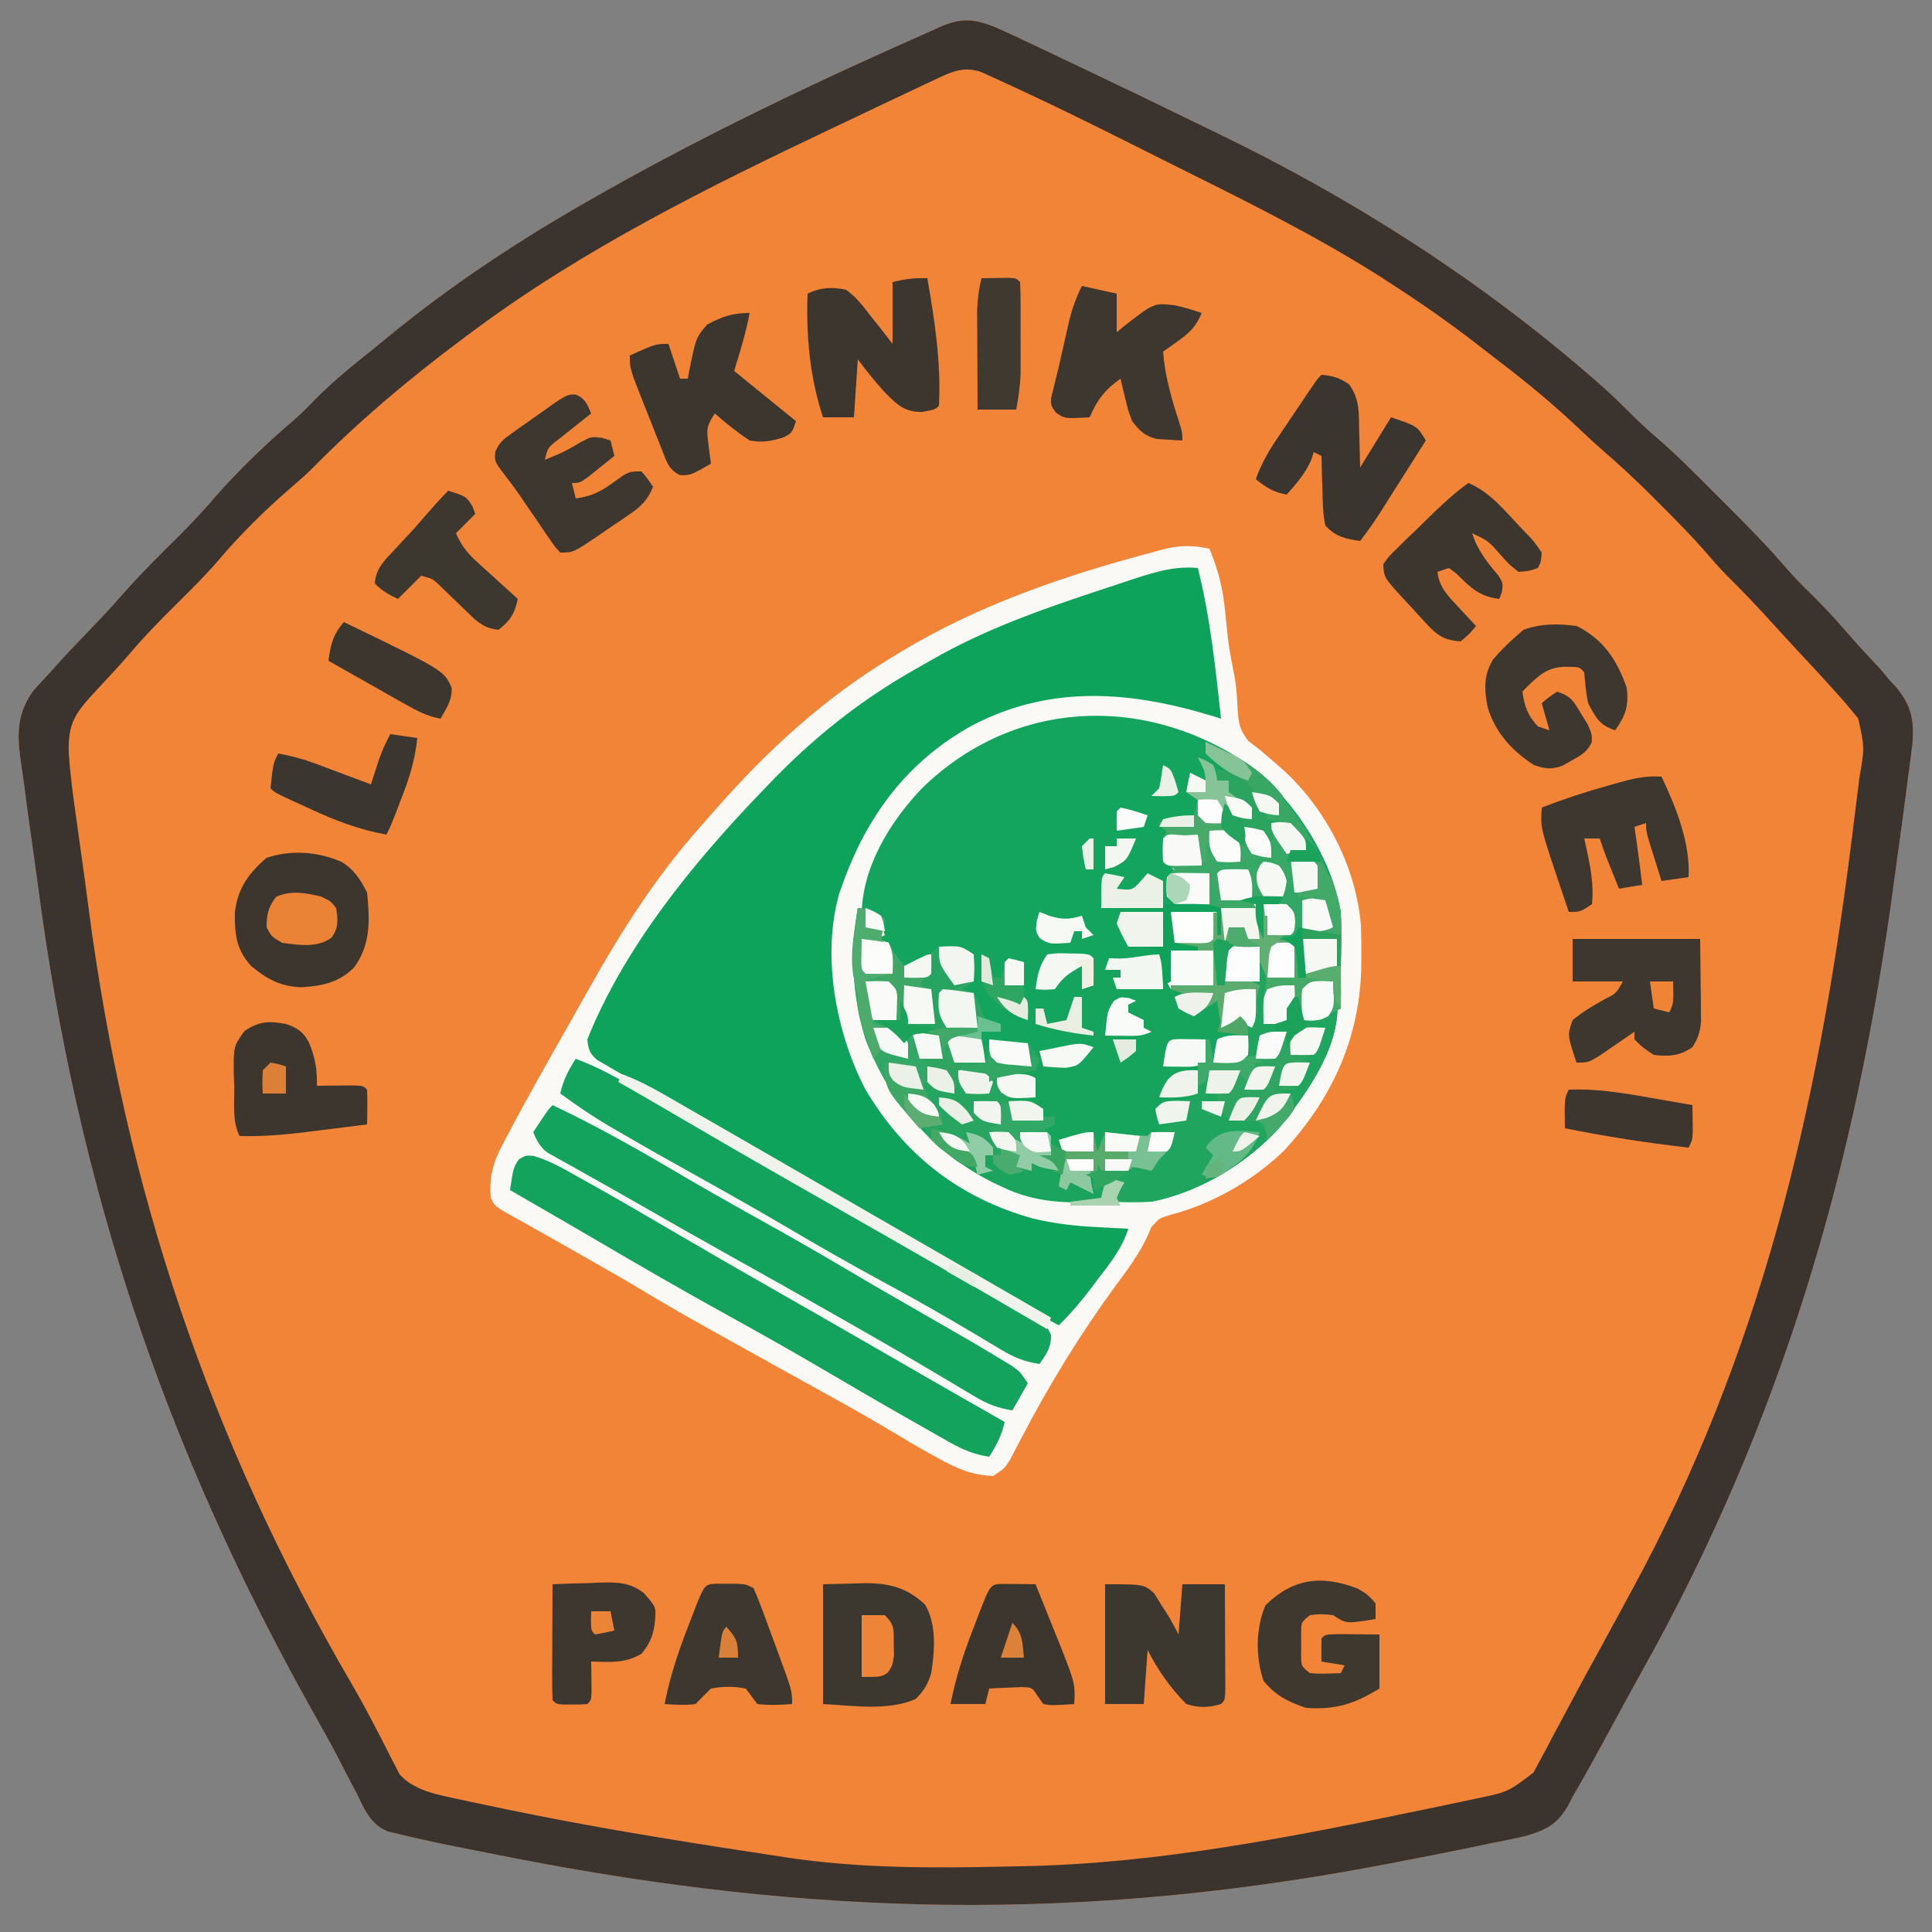 <?xml version="1.0" encoding="UTF-8"?>
<svg version="1.1" xmlns="http://www.w3.org/2000/svg" width="500" height="500">
<rect width="100%" height="100%" fill="#808080" stroke="none"/>
<path d="M0 0 C3.336 1.475 6.627 3.025 9.917 4.6 C11.154 5.185 12.391 5.768 13.628 6.352 C16.872 7.884 20.109 9.429 23.344 10.979 C25.255 11.895 27.167 12.808 29.079 13.721 C36.388 17.212 43.681 20.736 50.96 24.289 C53.077 25.32 55.195 26.349 57.315 27.373 C91.811 44.038 124.202 64.632 153.229 89.663 C153.832 90.181 154.435 90.7 155.055 91.234 C158.056 93.85 160.94 96.53 163.733 99.366 C166.064 101.73 168.45 103.949 170.976 106.104 C176.148 110.571 180.945 115.416 185.765 120.255 C187.352 121.847 188.944 123.434 190.536 125.02 C195.484 129.965 200.323 134.954 204.872 140.274 C206.741 142.431 208.744 144.426 210.792 146.413 C214.182 149.762 217.379 153.198 220.476 156.819 C223.231 159.995 226.112 163.056 228.983 166.127 C230.126 167.506 230.126 167.506 231.292 168.913 C231.838 169.493 232.384 170.073 232.947 170.671 C236.901 175.467 237.665 178.97 237.249 185.163 C236.932 188.089 236.523 190.999 236.104 193.913 C235.899 195.522 235.695 197.131 235.495 198.741 C234.93 203.179 234.316 207.608 233.693 212.037 C233.28 215.002 232.881 217.968 232.486 220.935 C222.667 294.618 203.459 360.896 166.943 425.947 C165.007 429.425 163.106 432.922 161.206 436.42 C160.13 438.395 159.054 440.368 157.977 442.342 C157.281 443.619 156.587 444.897 155.895 446.177 C153.756 450.127 151.544 454.026 149.292 457.913 C148.869 458.733 148.446 459.553 148.01 460.398 C145.178 465.167 142.232 466.598 136.937 468.108 C134.068 468.777 131.183 469.345 128.292 469.913 C126.487 470.291 124.683 470.671 122.879 471.052 C116.592 472.361 110.288 473.582 103.979 474.788 C102.845 475.005 101.71 475.223 100.541 475.448 C22.482 490.363 -47.286 488.913 -124.958 473.725 C-126.065 473.509 -127.171 473.293 -128.312 473.071 C-131.492 472.447 -134.671 471.816 -137.849 471.182 C-138.784 470.998 -139.719 470.814 -140.682 470.624 C-143.365 470.082 -146.037 469.51 -148.708 468.913 C-150.198 468.58 -150.198 468.58 -151.718 468.24 C-152.699 468 -153.68 467.76 -154.691 467.512 C-155.577 467.299 -156.464 467.086 -157.377 466.867 C-161.821 465.047 -163.393 461.176 -165.396 457.038 C-166.405 455.118 -167.416 453.199 -168.427 451.28 C-168.954 450.248 -169.481 449.217 -170.024 448.154 C-172.067 444.221 -174.228 440.363 -176.401 436.501 C-214.965 367.898 -237.684 300.002 -247.909 221.925 C-248.545 217.085 -249.23 212.253 -249.932 207.422 C-250.428 203.944 -250.883 200.461 -251.325 196.976 C-251.535 195.375 -251.761 193.776 -252.003 192.18 C-253.15 184.542 -253.941 178.548 -249.239 171.877 C-247.772 170.184 -246.263 168.526 -244.708 166.913 C-244.073 166.193 -243.437 165.473 -242.782 164.731 C-240.99 162.722 -239.145 160.782 -237.271 158.85 C-235.949 157.467 -234.629 156.083 -233.31 154.698 C-232.685 154.044 -232.06 153.391 -231.416 152.718 C-229.273 150.453 -227.205 148.128 -225.146 145.788 C-220.864 140.978 -216.299 136.475 -211.724 131.948 C-208.163 128.411 -204.79 124.797 -201.54 120.971 C-195.367 114.035 -188.626 107.556 -181.556 101.545 C-179.571 99.792 -177.74 97.938 -175.896 96.038 C-171.16 91.247 -165.966 87.112 -160.708 82.913 C-159.595 81.999 -158.483 81.083 -157.372 80.167 C-140.555 66.372 -122.628 54.611 -103.708 43.913 C-102.851 43.426 -101.994 42.94 -101.11 42.438 C-73.782 27.017 -45.401 13.576 -16.708 0.913 C-16.092 0.631 -15.476 0.35 -14.842 0.061 C-9.12 -2.503 -5.86 -2.353 0 0 Z " fill="#F28437" transform="translate(257.708,7.087)"/>
<path d="M0 0 C2.275 5.524 3.534 10.381 4.062 16.312 C4.216 17.811 4.372 19.31 4.531 20.809 C4.607 21.528 4.683 22.247 4.762 22.988 C5.179 26.508 5.879 29.965 6.578 33.438 C7.043 36.259 7.176 39.021 7.312 41.875 C7.624 45.543 7.795 46.727 10.062 49.75 C11.032 50.492 12.001 51.235 13 52 C14.342 53.136 15.675 54.282 17 55.438 C18.033 56.337 18.033 56.337 19.086 57.254 C30.203 67.395 37.963 82.44 39.205 97.479 C39.303 100.073 39.329 102.654 39.312 105.25 C39.308 106.169 39.304 107.088 39.3 108.034 C38.994 126.551 31.721 142.408 19.152 155.941 C11.146 163.599 0.725 169.592 -10 172.375 C-13.023 173.299 -13.023 173.299 -15.048 175.605 C-15.317 176.251 -15.586 176.897 -15.863 177.562 C-18.079 182.376 -21.024 186.394 -24.188 190.625 C-33.428 203.249 -41.33 216.124 -48.572 230.002 C-49.103 231.007 -49.633 232.012 -50.18 233.047 C-50.651 233.953 -51.123 234.859 -51.609 235.792 C-53 238 -53 238 -56 240 C-61.475 239.755 -65.621 237.967 -70.312 235.312 C-70.913 234.986 -71.513 234.659 -72.131 234.322 C-75.705 232.356 -79.206 230.281 -82.695 228.168 C-88.568 224.627 -94.559 221.313 -100.562 218 C-102.342 217.015 -104.121 216.029 -105.9 215.043 C-107.115 214.37 -108.33 213.697 -109.545 213.024 C-115.891 209.508 -122.229 205.977 -128.562 202.438 C-129.565 201.879 -130.568 201.32 -131.602 200.744 C-136.97 197.742 -142.274 194.658 -147.537 191.476 C-151.737 188.959 -155.994 186.546 -160.25 184.125 C-161.609 183.349 -161.609 183.349 -162.995 182.557 C-167.134 180.194 -171.277 177.84 -175.438 175.516 C-176.089 175.149 -176.741 174.783 -177.413 174.406 C-179.132 173.441 -180.855 172.482 -182.578 171.523 C-185 170 -185 170 -186 168 C-186.439 162.556 -185.418 158.844 -182.875 154.125 C-182.527 153.454 -182.178 152.784 -181.819 152.093 C-176.684 142.322 -171.216 132.724 -165.77 123.125 C-164.098 120.173 -162.438 117.214 -160.781 114.254 C-152.145 98.88 -143.16 84.697 -131.377 71.54 C-130.161 70.18 -128.962 68.806 -127.766 67.43 C-114.167 51.94 -99.655 38.69 -82 28 C-81.346 27.6 -80.691 27.2 -80.017 26.789 C-59.807 14.583 -37.728 7.035 -15 1 C-13.854 0.682 -13.854 0.682 -12.684 0.358 C-7.91 -0.924 -4.771 -0.994 0 0 Z " fill="#FAF9F6" transform="translate(313,142)"/>
<path d="M0 0 C3.336 1.475 6.627 3.025 9.917 4.6 C11.154 5.185 12.391 5.768 13.628 6.352 C16.872 7.884 20.109 9.429 23.344 10.979 C25.255 11.895 27.167 12.808 29.079 13.721 C36.388 17.212 43.681 20.736 50.96 24.289 C53.077 25.32 55.195 26.349 57.315 27.373 C91.811 44.038 124.202 64.632 153.229 89.663 C153.832 90.181 154.435 90.7 155.055 91.234 C158.056 93.85 160.94 96.53 163.733 99.366 C166.064 101.73 168.45 103.949 170.976 106.104 C176.148 110.571 180.945 115.416 185.765 120.255 C187.352 121.847 188.944 123.434 190.536 125.02 C195.484 129.965 200.323 134.954 204.872 140.274 C206.741 142.431 208.744 144.426 210.792 146.413 C214.182 149.762 217.379 153.198 220.476 156.819 C223.231 159.995 226.112 163.056 228.983 166.127 C230.126 167.506 230.126 167.506 231.292 168.913 C231.838 169.493 232.384 170.073 232.947 170.671 C236.901 175.467 237.665 178.97 237.249 185.163 C236.932 188.089 236.523 190.999 236.104 193.913 C235.899 195.522 235.695 197.131 235.495 198.741 C234.93 203.179 234.316 207.608 233.693 212.037 C233.28 215.002 232.881 217.968 232.486 220.935 C222.667 294.618 203.459 360.896 166.943 425.947 C165.007 429.425 163.106 432.922 161.206 436.42 C160.13 438.395 159.054 440.368 157.977 442.342 C157.281 443.619 156.587 444.897 155.895 446.177 C153.756 450.127 151.544 454.026 149.292 457.913 C148.869 458.733 148.446 459.553 148.01 460.398 C145.178 465.167 142.232 466.598 136.937 468.108 C134.068 468.777 131.183 469.345 128.292 469.913 C126.487 470.291 124.683 470.671 122.879 471.052 C116.592 472.361 110.288 473.582 103.979 474.788 C102.845 475.005 101.71 475.223 100.541 475.448 C22.482 490.363 -47.286 488.913 -124.958 473.725 C-126.065 473.509 -127.171 473.293 -128.312 473.071 C-131.492 472.447 -134.671 471.816 -137.849 471.182 C-138.784 470.998 -139.719 470.814 -140.682 470.624 C-143.365 470.082 -146.037 469.51 -148.708 468.913 C-150.198 468.58 -150.198 468.58 -151.718 468.24 C-152.699 468 -153.68 467.76 -154.691 467.512 C-155.577 467.299 -156.464 467.086 -157.377 466.867 C-161.821 465.047 -163.393 461.176 -165.396 457.038 C-166.405 455.118 -167.416 453.199 -168.427 451.28 C-168.954 450.248 -169.481 449.217 -170.024 448.154 C-172.067 444.221 -174.228 440.363 -176.401 436.501 C-214.965 367.898 -237.684 300.002 -247.909 221.925 C-248.545 217.085 -249.23 212.253 -249.932 207.422 C-250.428 203.944 -250.883 200.461 -251.325 196.976 C-251.535 195.375 -251.761 193.776 -252.003 192.18 C-253.15 184.542 -253.941 178.548 -249.239 171.877 C-247.772 170.184 -246.263 168.526 -244.708 166.913 C-244.073 166.193 -243.437 165.473 -242.782 164.731 C-240.99 162.722 -239.145 160.782 -237.271 158.85 C-235.949 157.467 -234.629 156.083 -233.31 154.698 C-232.685 154.044 -232.06 153.391 -231.416 152.718 C-229.273 150.453 -227.205 148.128 -225.146 145.788 C-220.864 140.978 -216.299 136.475 -211.724 131.948 C-208.163 128.411 -204.79 124.797 -201.54 120.971 C-195.367 114.035 -188.626 107.556 -181.556 101.545 C-179.571 99.792 -177.74 97.938 -175.896 96.038 C-171.16 91.247 -165.966 87.112 -160.708 82.913 C-159.595 81.999 -158.483 81.083 -157.372 80.167 C-140.555 66.372 -122.628 54.611 -103.708 43.913 C-102.851 43.426 -101.994 42.94 -101.11 42.438 C-73.782 27.017 -45.401 13.576 -16.708 0.913 C-16.092 0.631 -15.476 0.35 -14.842 0.061 C-9.12 -2.503 -5.86 -2.353 0 0 Z M-15.204 13.264 C-16.305 13.778 -17.406 14.293 -18.54 14.823 C-19.73 15.388 -20.92 15.954 -22.146 16.538 C-23.4 17.129 -24.654 17.719 -25.909 18.309 C-29.195 19.858 -32.476 21.418 -35.755 22.982 C-37.645 23.882 -39.536 24.78 -41.428 25.677 C-74.105 41.179 -106.623 57.208 -135.708 78.913 C-136.289 79.344 -136.871 79.775 -137.47 80.219 C-151.381 90.581 -164.856 101.866 -177.013 114.249 C-178.767 115.97 -180.589 117.566 -182.458 119.163 C-189.061 124.868 -195.368 131.073 -201.021 137.725 C-204.377 141.667 -208.031 145.274 -211.708 148.913 C-215.937 153.103 -220.074 157.295 -223.923 161.842 C-226.825 165.208 -229.864 168.449 -232.89 171.702 C-238.167 177.41 -240.143 179.937 -239.921 187.746 C-239.536 193.465 -238.769 199.115 -237.958 204.788 C-237.774 206.11 -237.59 207.433 -237.407 208.755 C-237.029 211.478 -236.647 214.2 -236.264 216.921 C-235.74 220.653 -235.248 224.387 -234.763 228.124 C-225.286 300.464 -203.487 365.664 -166.638 428.811 C-164.562 432.373 -162.608 435.976 -160.716 439.639 C-160.23 440.568 -159.744 441.496 -159.243 442.453 C-158.335 444.197 -157.443 445.95 -156.571 447.712 C-156.165 448.485 -155.759 449.257 -155.341 450.053 C-154.999 450.729 -154.658 451.405 -154.306 452.101 C-150.451 456.471 -143.894 457.495 -138.435 458.674 C-137.734 458.826 -137.034 458.978 -136.313 459.134 C-133.988 459.633 -131.661 460.118 -129.333 460.6 C-128.521 460.77 -127.709 460.94 -126.873 461.115 C-105.118 465.648 -83.193 469.202 -61.226 472.53 C-59.022 472.865 -56.818 473.206 -54.615 473.551 C-35.466 476.478 -16.31 476.414 3.01 475.965 C4.475 475.931 5.941 475.9 7.406 475.872 C42.499 475.186 77.145 468.206 111.417 461.1 C112.332 460.912 113.246 460.723 114.189 460.529 C116.77 459.993 119.348 459.446 121.925 458.893 C122.674 458.737 123.422 458.581 124.194 458.42 C132.578 456.679 132.578 456.679 139.181 451.626 C139.655 450.735 140.128 449.843 140.616 448.924 C141.164 447.919 141.711 446.914 142.275 445.878 C142.838 444.796 143.4 443.715 143.979 442.6 C144.582 441.482 145.184 440.365 145.805 439.213 C147.047 436.905 148.281 434.593 149.506 432.276 C151.645 428.247 153.842 424.253 156.045 420.259 C158.021 416.667 159.972 413.062 161.919 409.455 C162.806 407.813 163.695 406.173 164.587 404.535 C197.854 343.372 212.66 280.286 221.292 211.913 C221.379 211.228 221.466 210.544 221.555 209.839 C222.08 205.698 222.596 201.556 223.104 197.413 C223.29 195.92 223.29 195.92 223.48 194.397 C224.872 186.407 224.872 186.407 223.183 178.815 C222.641 178.167 222.1 177.518 221.542 176.85 C220.903 176.082 220.263 175.314 219.604 174.522 C215.425 169.806 211.156 165.179 206.847 160.581 C204.842 158.43 202.863 156.256 200.884 154.081 C197.021 149.836 193.108 145.674 189.006 141.659 C187.293 139.913 185.704 138.105 184.116 136.245 C180.211 131.757 176.071 127.544 171.854 123.35 C170.786 122.276 170.786 122.276 169.696 121.18 C165.643 117.134 161.491 113.27 157.152 109.532 C154.94 107.606 152.809 105.606 150.679 103.59 C144.13 97.408 137.285 91.753 130.118 86.306 C128.276 84.9 126.45 83.476 124.624 82.049 C117.205 76.305 109.56 70.986 101.667 65.913 C100.865 65.392 100.062 64.872 99.235 64.335 C81.782 53.293 63.123 44.164 44.66 34.966 C41.16 33.222 37.665 31.469 34.171 29.715 C23.802 24.527 13.409 19.4 2.862 14.581 C2.045 14.202 1.228 13.824 0.386 13.435 C-0.364 13.098 -1.114 12.761 -1.887 12.413 C-2.856 11.975 -2.856 11.975 -3.844 11.528 C-8.267 10.068 -11.234 11.395 -15.204 13.264 Z " fill="#3B332E" transform="translate(257.708,7.087)"/>
<path d="M0 0 C3.235 12.827 4.558 25.876 6 39 C5.368 38.803 4.736 38.606 4.085 38.403 C-17.186 31.879 -37.784 30.089 -58.166 40.617 C-75.078 49.875 -85.636 64.044 -92 82 C-92.266 82.741 -92.531 83.482 -92.805 84.246 C-97.433 100.507 -93.612 120.384 -86 135 C-75.96 151.899 -61.757 162.989 -42.84 168.309 C-37.241 169.672 -31.931 170.269 -26.188 170.562 C-25.005 170.627 -25.005 170.627 -23.799 170.693 C-21.866 170.799 -19.933 170.9 -18 171 C-19.611 176.08 -22.682 179.886 -25.875 184.062 C-26.405 184.77 -26.935 185.477 -27.48 186.205 C-30.14 189.719 -32.836 192.92 -36 196 C-49.333 188.595 -62.608 181.11 -75.764 173.394 C-83.478 168.874 -91.231 164.426 -99 160 C-110.761 153.296 -122.485 146.532 -134.153 139.667 C-137.061 137.964 -139.981 136.282 -142.902 134.602 C-144.748 133.527 -146.593 132.451 -148.438 131.375 C-149.291 130.89 -150.144 130.405 -151.023 129.905 C-151.798 129.449 -152.573 128.993 -153.371 128.523 C-154.051 128.131 -154.731 127.738 -155.431 127.333 C-157.417 125.646 -157.745 124.57 -158 122 C-148.448 98.136 -130.664 76.38 -113 58 C-112.482 57.455 -111.964 56.909 -111.43 56.347 C-99.875 44.226 -87.471 34.268 -72.865 26.05 C-71.645 25.363 -70.429 24.668 -69.217 23.966 C-53.795 15.025 -36.998 9.549 -20.125 4 C-18.93 3.602 -17.736 3.204 -16.505 2.793 C-10.841 0.97 -5.967 -0.557 0 0 Z " fill="#0EA35B" transform="translate(310,147)"/>
<path d="M0 0 C10.654 9.135 19.562 22.866 22.012 36.832 C22.156 41.504 22.128 46.16 22.012 50.832 C21.682 50.832 21.352 50.832 21.012 50.832 C21.012 48.522 21.012 46.212 21.012 43.832 C18.042 43.832 15.072 43.832 12.012 43.832 C12.507 48.782 12.507 48.782 13.012 53.832 C12.352 53.832 11.692 53.832 11.012 53.832 C10.929 52.553 10.847 51.275 10.762 49.957 C10.553 47.779 10.553 47.779 10.012 45.832 C8.091 44.242 8.091 44.242 6.012 43.832 C7.002 43.172 7.992 42.512 9.012 41.832 C9.262 39.248 9.262 39.248 9.012 36.832 C6.702 36.172 4.392 35.512 2.012 34.832 C2.012 37.802 2.012 40.772 2.012 43.832 C0.128 40.065 -0.209 38.802 0.012 34.832 C-1.968 34.337 -1.968 34.337 -3.988 33.832 C-2.832 33.685 -2.832 33.685 -1.652 33.535 C-0.649 33.386 0.353 33.236 1.387 33.082 C2.384 32.943 3.382 32.804 4.41 32.66 C7.157 32.088 7.157 32.088 8.363 29.754 C8.577 29.12 8.791 28.485 9.012 27.832 C9.507 29.812 9.507 29.812 10.012 31.832 C11.992 31.502 13.972 31.172 16.012 30.832 C15.736 27.014 15.736 27.014 14.012 23.832 C12.012 23.791 10.011 23.789 8.012 23.832 C8.342 22.842 8.672 21.852 9.012 20.832 C10.332 20.832 11.652 20.832 13.012 20.832 C10.581 16.303 10.581 16.303 6.262 13.957 C5.519 13.916 4.777 13.875 4.012 13.832 C4.507 15.812 4.507 15.812 5.012 17.832 C4.022 18.327 4.022 18.327 3.012 18.832 C2.352 17.842 1.692 16.852 1.012 15.832 C-1.048 15.108 -1.048 15.108 -2.988 14.832 C-2.988 16.482 -2.988 18.132 -2.988 19.832 C-7.304 16.837 -7.304 16.837 -8.988 14.832 C-8.863 11.52 -8.863 11.52 -7.988 8.832 C-7.576 9.306 -7.163 9.781 -6.738 10.27 C-4.806 11.995 -3.506 12.398 -0.988 12.832 C-2.792 9.567 -3.822 7.943 -6.988 5.832 C-6.988 4.842 -6.988 3.852 -6.988 2.832 C-7.978 2.832 -8.968 2.832 -9.988 2.832 C-11.037 1.196 -12.037 -0.473 -12.988 -2.168 C-13.978 -2.663 -13.978 -2.663 -14.988 -3.168 C-14.308 -2.405 -13.627 -1.642 -12.926 -0.855 C-12.286 0.031 -11.647 0.918 -10.988 1.832 C-11.483 3.317 -11.483 3.317 -11.988 4.832 C-12.442 4.337 -12.896 3.842 -13.363 3.332 C-14.865 1.606 -14.865 1.606 -16.988 1.832 C-16.988 3.152 -16.988 4.472 -16.988 5.832 C-15.998 6.492 -15.008 7.152 -13.988 7.832 C-14.483 10.307 -14.483 10.307 -14.988 12.832 C-17.958 13.162 -20.928 13.492 -23.988 13.832 C-22.998 15.317 -22.998 15.317 -21.988 16.832 C-22.483 17.327 -22.483 17.327 -22.988 17.832 C-23.438 22.093 -23.438 22.093 -21.488 25.707 C-20.993 26.078 -20.498 26.45 -19.988 26.832 C-20.978 27.327 -20.978 27.327 -21.988 27.832 C-22.031 29.498 -22.029 31.166 -21.988 32.832 C-20.175 34.645 -17.376 34.508 -14.926 34.895 C-13.821 35.071 -12.716 35.248 -11.578 35.43 C-10.723 35.562 -9.869 35.695 -8.988 35.832 C-8.988 38.142 -8.988 40.452 -8.988 42.832 C-9.318 42.832 -9.648 42.832 -9.988 42.832 C-9.988 40.852 -9.988 38.872 -9.988 36.832 C-13.948 36.832 -17.908 36.832 -21.988 36.832 C-21.493 40.792 -21.493 40.792 -20.988 44.832 C-19.008 45.162 -17.028 45.492 -14.988 45.832 C-14.988 46.162 -14.988 46.492 -14.988 46.832 C-17.298 46.832 -19.608 46.832 -21.988 46.832 C-21.988 49.472 -21.988 52.112 -21.988 54.832 C-22.978 55.327 -22.978 55.327 -23.988 55.832 C-23.988 53.192 -23.988 50.552 -23.988 47.832 C-24.748 47.976 -25.507 48.121 -26.289 48.27 C-27.283 48.455 -28.277 48.641 -29.301 48.832 C-30.287 49.018 -31.273 49.203 -32.289 49.395 C-34.988 49.832 -34.988 49.832 -37.988 49.832 C-40.176 51.77 -40.176 51.77 -41.988 53.832 C-42.318 52.182 -42.648 50.532 -42.988 48.832 C-46.618 48.832 -50.248 48.832 -53.988 48.832 C-54.978 51.472 -55.968 54.112 -56.988 56.832 C-54.623 56.711 -54.623 56.711 -51.988 55.832 C-50.626 54.189 -49.29 52.524 -47.988 50.832 C-46.998 50.832 -46.008 50.832 -44.988 50.832 C-44.493 54.297 -44.493 54.297 -43.988 57.832 C-44.978 58.492 -45.968 59.152 -46.988 59.832 C-48.201 62.886 -48.201 62.886 -48.988 65.832 C-50.638 65.832 -52.288 65.832 -53.988 65.832 C-54.318 64.512 -54.648 63.192 -54.988 61.832 C-55.648 61.832 -56.308 61.832 -56.988 61.832 C-56.658 63.152 -56.328 64.472 -55.988 65.832 C-55.061 66.025 -54.135 66.219 -53.18 66.418 C-51.383 66.809 -51.383 66.809 -49.551 67.207 C-47.758 67.59 -47.758 67.59 -45.93 67.98 C-44.959 68.261 -43.988 68.543 -42.988 68.832 C-42.658 69.492 -42.328 70.152 -41.988 70.832 C-44.257 71.362 -46.528 71.881 -48.801 72.395 C-50.065 72.685 -51.33 72.975 -52.633 73.273 C-55.988 73.832 -55.988 73.832 -58.988 72.832 C-58.988 72.172 -58.988 71.512 -58.988 70.832 C-62.288 70.502 -65.588 70.172 -68.988 69.832 C-68.988 71.812 -68.988 73.792 -68.988 75.832 C-70.988 73.832 -70.988 73.832 -71.113 70.707 C-71.072 69.758 -71.031 68.81 -70.988 67.832 C-69.338 67.832 -67.688 67.832 -65.988 67.832 C-65.988 67.172 -65.988 66.512 -65.988 65.832 C-67.638 65.832 -69.288 65.832 -70.988 65.832 C-72.245 62.926 -72.988 61.036 -72.988 57.832 C-74.638 57.502 -76.288 57.172 -77.988 56.832 C-76.008 55.842 -76.008 55.842 -73.988 54.832 C-73.988 52.522 -73.988 50.212 -73.988 47.832 C-76.854 46.399 -78.801 46.526 -81.988 46.832 C-84.031 48.099 -86.035 49.431 -87.988 50.832 C-90.363 51.582 -90.363 51.582 -91.988 51.832 C-94.988 47.082 -94.988 47.082 -94.988 44.832 C-95.978 44.502 -96.968 44.172 -97.988 43.832 C-96.998 43.337 -96.998 43.337 -95.988 42.832 C-97.238 39.179 -97.659 38.051 -100.988 35.832 C-101.318 36.492 -101.648 37.152 -101.988 37.832 C-101.988 25.485 -94.806 13.685 -86.472 4.934 C-62.179 -18.91 -27.125 -19.679 0 0 Z M-1.988 43.832 C1.012 44.832 1.012 44.832 1.012 44.832 Z " fill="#13A45D" transform="translate(324.988,199.168)"/>
<path d="M0 0 C4.75 0.75 4.75 0.75 7 3 C6.814 3.804 6.629 4.609 6.438 5.438 C6.221 6.706 6.221 6.706 6 8 C7.228 9.646 7.228 9.646 9 11 C10.018 12.32 11.022 13.65 12 15 C13.314 14.357 14.626 13.71 15.938 13.062 C16.668 12.703 17.399 12.343 18.152 11.973 C19.962 11.136 19.962 11.136 21 10 C25.032 9.737 26.559 9.706 30 12 C30.375 15.5 30.375 15.5 30 19 C29.01 19.66 28.02 20.32 27 21 C27.99 21.33 28.98 21.66 30 22 C30.474 23.155 30.949 24.31 31.438 25.5 C32.575 29.111 32.575 29.111 35.188 29.938 C35.786 29.958 36.384 29.979 37 30 C37 30.66 37 31.32 37 32 C35.35 32 33.7 32 32 32 C32.495 34.97 32.495 34.97 33 38 C33.33 36.68 33.66 35.36 34 34 C35.647 34.114 37.292 34.241 38.938 34.375 C39.854 34.445 40.771 34.514 41.715 34.586 C42.846 34.791 42.846 34.791 44 35 C44.33 35.66 44.66 36.32 45 37 C47.126 36.692 49.25 36.378 51.375 36.062 C52.558 35.888 53.742 35.714 54.961 35.535 C57.907 35.165 57.907 35.165 60 34 C53.565 32.515 53.565 32.515 47 31 C46.67 29.35 46.34 27.7 46 26 C46.66 26 47.32 26 48 26 C48.495 27.98 48.495 27.98 49 30 C50.65 29.67 52.3 29.34 54 29 C54.289 28.051 54.578 27.102 54.875 26.125 C56 23 56 23 58 21 C58.167 17.917 58.167 17.917 58 15 C54.735 16.804 53.111 17.834 51 21 C48.375 21.188 48.375 21.188 46 21 C46.498 17.265 46.875 15.188 49 12 C51.496 11.602 51.496 11.602 54.438 11.625 C55.406 11.617 56.374 11.61 57.371 11.602 C60.321 12.049 61.197 12.69 63 15 C63.66 14.34 64.32 13.68 65 13 C67 12.958 69 12.958 71 13 C71.66 12.67 72.32 12.34 73 12 C75 11.96 77 11.957 79 12 C79.217 13.671 79.217 13.671 79.438 15.375 C79.784 18.821 79.784 18.821 81 21 C84.63 21 88.26 21 92 21 C92 21.33 92 21.66 92 22 C88.04 22.495 88.04 22.495 84 23 C84 23.99 84 24.98 84 26 C88.331 26 90.27 25.034 94 23 C94 25.64 94 28.28 94 31 C94.598 30.67 95.196 30.34 95.812 30 C98.083 28.962 99.52 29 102 29 C102.99 24.545 102.99 24.545 104 20 C103.34 19.67 102.68 19.34 102 19 C102.66 19 103.32 19 104 19 C104 17.35 104 15.7 104 14 C106.263 17.558 106.073 20.125 105.625 24.25 C105.514 25.328 105.403 26.405 105.289 27.516 C105.194 28.335 105.098 29.155 105 30 C106.98 29.67 108.96 29.34 111 29 C111 28.01 111 27.02 111 26 C112.5 24.312 112.5 24.312 114 23 C114.495 25.475 114.495 25.475 115 28 C117.331 28.419 117.331 28.419 120 28 C122.336 25.601 122.336 25.601 124 23 C125.394 35.264 116.528 47.393 109.312 56.625 C100.728 66.123 88.595 73.481 76 76 C72.659 76.143 69.342 76.121 66 76 C66.66 74.35 67.32 72.7 68 71 C66.015 71.267 66.015 71.267 64 72 C63.505 73.485 63.505 73.485 63 75 C63.66 75.33 64.32 75.66 65 76 C54.895 76.426 46.282 76.588 37 72 C36.236 71.638 35.471 71.276 34.684 70.902 C19.094 62.904 8.203 50.219 2 34 C-1.559 22.773 -1.741 11.536 0 0 Z " fill="#16A45D" transform="translate(222,235)"/>
<path d="M0 0 C1.938 0.75 1.938 0.75 4 2 C4.75 4.125 4.75 4.125 5 6 C5.99 6 6.98 6 8 6 C8 6.99 8 7.98 8 9 C8.619 9.289 9.238 9.578 9.875 9.875 C12 11 12 11 14 13 C14 13.99 14 14.98 14 16 C11.562 15.625 11.562 15.625 9 15 C8.67 14.34 8.34 13.68 8 13 C7.126 14.736 7.126 14.736 7 17 C8.852 19.753 8.852 19.753 11 22 C11.33 20.68 11.66 19.36 12 18 C16.75 18.75 16.75 18.75 19 21 C19 19.68 19 18.36 19 17 C21.25 16.688 21.25 16.688 24 17 C28 21.108 28 21.108 28 24 C26.02 24.99 26.02 24.99 24 26 C24.763 25.918 25.526 25.835 26.312 25.75 C29 26 29 26 30.875 27.688 C32.279 30.573 31.921 31.987 31 35 C29.02 35 27.04 35 25 35 C24.67 34.01 24.34 33.02 24 32 C23.835 32.639 23.67 33.279 23.5 33.938 C22 36 22 36 20.086 36.488 C18.064 36.728 16.032 36.869 14 37 C14.66 38.98 15.32 40.96 16 43 C16.33 41.35 16.66 39.7 17 38 C19.875 37.875 19.875 37.875 23 38 C25 40 25 40 25.312 42.5 C25.209 43.325 25.106 44.15 25 45 C24.01 45.66 23.02 46.32 22 47 C23.32 47.66 24.64 48.32 26 49 C26 51.64 26 54.28 26 57 C27.233 55.992 27.233 55.992 27.098 53.934 C27.086 53.11 27.074 52.286 27.062 51.438 C27.042 49.973 27.021 48.509 27 47 C29.97 47 32.94 47 36 47 C37.071 53.026 37.099 58.889 37 65 C36.361 65.309 35.721 65.619 35.062 65.938 C33.064 66.835 33.064 66.835 32 68 C30.334 68.041 28.666 68.043 27 68 C26.34 66.68 25.68 65.36 25 64 C24.34 64.66 23.68 65.32 23 66 C23 66.99 23 67.98 23 69 C21.02 69 19.04 69 17 69 C17 65.04 17 61.08 17 57 C15.741 59.131 15.741 59.131 16.062 62.375 C16.004 65.74 15.768 67.238 14 70 C13.34 69.67 12.68 69.34 12 69 C11.67 69.33 11.34 69.66 11 70 C9.334 70.041 7.666 70.043 6 70 C5.67 67.69 5.34 65.38 5 63 C3.02 64.32 1.04 65.64 -1 67 C-2.938 66.188 -2.938 66.188 -5 65 C-5.33 64.01 -5.66 63.02 -6 62 C-5.01 61.505 -5.01 61.505 -4 61 C-4.99 60.67 -5.98 60.34 -7 60 C-7 53.333 -7 46.667 -7 40 C-6.145 40.012 -5.291 40.023 -4.41 40.035 C-2.753 40.049 -2.753 40.049 -1.062 40.062 C0.04 40.074 1.142 40.086 2.277 40.098 C4.914 40.313 4.914 40.313 6 39 C5.157 38.951 4.314 38.902 3.445 38.852 C2.35 38.777 1.254 38.702 0.125 38.625 C-0.966 38.555 -2.056 38.486 -3.18 38.414 C-6 38 -6 38 -8 36 C-8.25 33.5 -8.25 33.5 -8 31 C-7.34 30.34 -6.68 29.68 -6 29 C-6.99 28.34 -7.98 27.68 -9 27 C-9.257 23.921 -9.394 21.789 -8 19 C-8.66 18.34 -9.32 17.68 -10 17 C-4.375 15 -4.375 15 -1 15 C-0.67 13.68 -0.34 12.36 0 11 C-0.99 10.34 -1.98 9.68 -3 9 C-2.67 7.35 -2.34 5.7 -2 4 C-0.68 4.66 0.64 5.32 2 6 C2 3.537 1.145 2.148 0 0 Z " fill="#5CAC6F" transform="translate(310,196)"/>
<path d="M0 0 C10.484 4.964 20.513 10.54 30.502 16.433 C37.926 20.808 45.408 25.061 52.938 29.25 C60.475 33.448 67.974 37.692 75.391 42.098 C80.829 45.325 86.303 48.484 91.785 51.634 C109.358 61.732 109.358 61.732 116 65.75 C116.949 66.322 117.897 66.895 118.875 67.484 C121 69 121 69 123 72 C121.68 74.31 120.36 76.62 119 79 C115.222 78.421 112.518 77.361 109.246 75.402 C108.324 74.856 107.402 74.311 106.451 73.748 C105.457 73.151 104.462 72.553 103.438 71.938 C101.269 70.654 99.1 69.371 96.93 68.09 C95.795 67.418 94.66 66.746 93.491 66.054 C87.714 62.646 81.888 59.323 76.062 56 C75.477 55.666 74.892 55.332 74.29 54.988 C64.873 49.612 55.421 44.301 45.955 39.014 C37.624 34.359 29.323 29.654 21.051 24.895 C17.562 22.888 14.058 20.911 10.543 18.949 C8.799 17.966 7.056 16.983 5.312 16 C4.504 15.555 3.695 15.11 2.862 14.652 C2.12 14.23 1.378 13.809 0.613 13.375 C-0.365 12.83 -0.365 12.83 -1.362 12.273 C-3.325 10.747 -4.05 9.272 -5 7 C-1.125 1.125 -1.125 1.125 0 0 Z " fill="#13A35C" transform="translate(143,286)"/>
<path d="M0 0 C3.278 1.261 6.371 2.653 9.457 4.328 C10.309 4.791 11.161 5.253 12.04 5.729 C12.955 6.231 13.87 6.733 14.812 7.25 C15.782 7.78 16.751 8.31 17.75 8.856 C25.782 13.277 33.711 17.864 41.617 22.507 C49.338 27.04 57.096 31.504 64.875 35.938 C67.233 37.282 69.591 38.627 71.949 39.973 C72.533 40.305 73.116 40.638 73.717 40.981 C82.186 45.816 90.636 50.683 99.07 55.578 C102.817 57.75 106.579 59.887 110.367 61.984 C111.57 62.661 111.57 62.661 112.798 63.352 C114.255 64.171 115.72 64.978 117.192 65.769 C120.106 67.425 121.772 68.421 123.023 71.598 C122.992 74.772 121.818 76.455 120 79 C116.124 78.418 113.385 77.277 110.035 75.262 C109.082 74.695 108.129 74.129 107.146 73.545 C105.62 72.625 105.62 72.625 104.062 71.688 C96.118 66.972 88.138 62.374 80 58 C71.284 53.302 62.721 48.38 54.187 43.36 C46.864 39.062 39.482 34.881 32.062 30.75 C24.8 26.702 17.551 22.637 10.375 18.438 C9.719 18.056 9.063 17.675 8.387 17.282 C4.08 14.743 0.036 11.952 -4 9 C-3.236 5.528 -1.918 3.002 0 0 Z " fill="#13A35C" transform="translate(149,274)"/>
<path d="M0 0 C4.264 1.246 7.897 3.371 11.754 5.547 C12.629 6.035 13.504 6.522 14.406 7.025 C22.145 11.359 29.806 15.828 37.457 20.315 C45.213 24.863 53.005 29.345 60.816 33.797 C70.018 39.043 79.207 44.31 88.379 49.609 C99.546 56.062 110.736 62.473 121.941 68.859 C121.177 72.331 119.86 74.857 117.941 77.859 C114.072 77.268 111.226 76.117 107.828 74.191 C106.84 73.635 105.852 73.079 104.834 72.506 C103.777 71.901 102.719 71.296 101.629 70.672 C100.52 70.044 99.41 69.416 98.267 68.769 C89.836 63.983 81.465 59.094 73.106 54.183 C65.612 49.795 58.044 45.555 50.441 41.359 C38.775 34.919 27.249 28.265 15.762 21.513 C11.166 18.818 6.554 16.151 1.941 13.484 C1.127 13.014 0.313 12.543 -0.525 12.058 C-2.37 10.991 -4.214 9.925 -6.059 8.859 C-5.215 3.102 -5.215 3.102 -3.809 0.922 C-2.059 -0.141 -2.059 -0.141 0 0 Z " fill="#14A35C" transform="translate(138.059,299.141)"/>
<path d="M0 0 C2.263 3.558 2.073 6.125 1.625 10.25 C1.514 11.328 1.403 12.405 1.289 13.516 C1.194 14.335 1.098 15.155 1 16 C3.97 15.505 3.97 15.505 7 15 C7 14.01 7 13.02 7 12 C8.5 10.312 8.5 10.312 10 9 C10.495 11.475 10.495 11.475 11 14 C13.331 14.419 13.331 14.419 16 14 C18.336 11.601 18.336 11.601 20 9 C21.394 21.264 12.528 33.393 5.312 42.625 C-3.272 52.123 -15.405 59.481 -28 62 C-31.341 62.143 -34.658 62.121 -38 62 C-37.34 60.35 -36.68 58.7 -36 57 C-37.985 57.267 -37.985 57.267 -40 58 C-40.33 58.99 -40.66 59.98 -41 61 C-40.34 61.33 -39.68 61.66 -39 62 C-51.574 62.531 -61.027 61.79 -72 55 C-71.67 53.35 -71.34 51.7 -71 50 C-70.34 50 -69.68 50 -69 50 C-68.422 50.66 -67.845 51.32 -67.25 52 C-65.094 54.322 -65.094 54.322 -61.75 54.25 C-60.843 54.167 -59.935 54.085 -59 54 C-59 53.34 -59 52.68 -59 52 C-54.25 53.875 -54.25 53.875 -52 55 C-52 55.99 -52 56.98 -52 58 C-51.258 57.773 -50.515 57.546 -49.75 57.312 C-47 57 -47 57 -44.688 58.438 C-44.131 58.953 -43.574 59.469 -43 60 C-43 58.68 -43 57.36 -43 56 C-43.66 55.67 -44.32 55.34 -45 55 C-43.515 54.505 -43.515 54.505 -42 54 C-41.67 53.34 -41.34 52.68 -41 52 C-41 52.66 -41 53.32 -41 54 C-35.985 53.67 -35.985 53.67 -32 51 C-32 51.99 -32 52.98 -32 54 C-29.504 53.219 -29.504 53.219 -27 52 C-26.67 51.01 -26.34 50.02 -26 49 C-25.01 48.34 -24.02 47.68 -23 47 C-22.67 46.01 -22.34 45.02 -22 44 C-23.65 44 -25.3 44 -27 44 C-24.361 42.586 -21.929 41.628 -19 41 C-19 38.69 -19 36.38 -19 34 C-18.01 34 -17.02 34 -16 34 C-16 31.36 -16 28.72 -16 26 C-15.34 26 -14.68 26 -14 26 C-14 24.02 -14 22.04 -14 20 C-13.67 20 -13.34 20 -13 20 C-12.505 22.475 -12.505 22.475 -12 25 C-9.69 25 -7.38 25 -5 25 C-4.34 23.02 -3.68 21.04 -3 19 C-5.64 18.67 -8.28 18.34 -11 18 C-10.505 16.515 -10.505 16.515 -10 15 C-10 15.66 -10 16.32 -10 17 C-9.402 16.67 -8.804 16.34 -8.188 16 C-5.917 14.962 -4.48 15 -2 15 C-1.34 12.03 -0.68 9.06 0 6 C-0.99 5.505 -0.99 5.505 -2 5 C-1.34 5 -0.68 5 0 5 C0 3.35 0 1.7 0 0 Z " fill="#20A55F" transform="translate(326,249)"/>
<path d="M0 0 C4.75 0.75 4.75 0.75 7 3 C6.814 3.804 6.629 4.609 6.438 5.438 C6.221 6.706 6.221 6.706 6 8 C7.228 9.646 7.228 9.646 9 11 C10.018 12.32 11.022 13.65 12 15 C13.314 14.357 14.626 13.71 15.938 13.062 C16.668 12.703 17.399 12.343 18.152 11.973 C19.962 11.136 19.962 11.136 21 10 C25.032 9.737 26.559 9.706 30 12 C30.375 15.5 30.375 15.5 30 19 C29.01 19.66 28.02 20.32 27 21 C27.99 21.33 28.98 21.66 30 22 C30.474 23.155 30.949 24.31 31.438 25.5 C32.575 29.111 32.575 29.111 35.188 29.938 C35.786 29.958 36.384 29.979 37 30 C37 30.66 37 31.32 37 32 C35.35 32 33.7 32 32 32 C32.084 32.638 32.168 33.276 32.254 33.934 C32.356 34.76 32.458 35.586 32.562 36.438 C32.719 37.673 32.719 37.673 32.879 38.934 C32.939 39.956 32.939 39.956 33 41 C32.67 41.33 32.34 41.66 32 42 C32.99 42.99 33.98 43.98 35 45 C34.67 45.99 34.34 46.98 34 48 C31.125 48.188 31.125 48.188 28 48 C27.34 47.01 26.68 46.02 26 45 C25.67 45.99 25.34 46.98 25 48 C21.625 47.453 19.918 46.945 17 45 C17.576 48.889 19.561 51.011 22 54 C22 54.66 22 55.32 22 56 C19.03 56.495 19.03 56.495 16 57 C4.237 43.774 -1.705 28.274 -1.172 10.453 C-0.926 6.937 -0.526 3.485 0 0 Z " fill="#31A865" transform="translate(222,235)"/>
<path d="M0 0 C3.263 1.914 5.037 4.682 6.691 7.992 C7.397 15.112 7.686 21.569 3.23 27.469 C-0.644 31.304 -4.993 32.17 -10.246 32.492 C-15.635 32.328 -19.23 30.424 -23.309 26.992 C-27.134 22.797 -27.604 18.823 -27.523 13.336 C-26.952 7.101 -23.967 2.952 -19.309 -1.008 C-12.943 -3.13 -6.154 -2.611 0 0 Z " fill="#3C362F" transform="translate(88.309,223.008)"/>
<path d="M0 0 C10.89 0 21.78 0 33 0 C33.041 3.877 33.083 7.755 33.125 11.75 C33.143 12.967 33.161 14.183 33.18 15.437 C33.185 16.401 33.19 17.366 33.195 18.359 C33.211 19.836 33.211 19.836 33.227 21.343 C32.992 24.093 32.471 25.686 31 28 C27.777 30.302 24.88 30.475 21 30 C18.125 28.125 18.125 28.125 16 26 C16 25.34 16 24.68 16 24 C15.169 24.578 14.337 25.155 13.48 25.75 C11.85 26.864 11.85 26.864 10.188 28 C9.109 28.742 8.03 29.485 6.918 30.25 C4 32 4 32 1 32 C-1.377 24.869 -1.377 24.869 0 21 C2.655 18.802 5.372 17.189 8.398 15.543 C11.237 14.113 11.237 14.113 13 11 C8.71 11 4.42 11 0 11 C0 7.37 0 3.74 0 0 Z " fill="#3D372F" transform="translate(407,243)"/>
<path d="M0 0 C1.938 0.75 1.938 0.75 4 2 C4.75 4.125 4.75 4.125 5 6 C5.99 6 6.98 6 8 6 C8 6.99 8 7.98 8 9 C8.619 9.289 9.238 9.578 9.875 9.875 C12 11 12 11 14 13 C14 13.99 14 14.98 14 16 C11.562 15.625 11.562 15.625 9 15 C8.67 14.34 8.34 13.68 8 13 C7.126 14.736 7.126 14.736 7 17 C8.852 19.753 8.852 19.753 11 22 C11.33 20.68 11.66 19.36 12 18 C16.75 18.75 16.75 18.75 19 21 C19 19.68 19 18.36 19 17 C21.25 16.688 21.25 16.688 24 17 C28 21.108 28 21.108 28 24 C26.02 24.99 26.02 24.99 24 26 C24.763 25.918 25.526 25.835 26.312 25.75 C29 26 29 26 30.875 27.688 C32.279 30.573 31.921 31.987 31 35 C29.02 35 27.04 35 25 35 C24.67 34.01 24.34 33.02 24 32 C23.835 32.639 23.67 33.279 23.5 33.938 C22 36 22 36 20.086 36.488 C18.064 36.728 16.032 36.869 14 37 C14.33 37.66 14.66 38.32 15 39 C0.364 39.201 0.364 39.201 -6 38 C-8 36 -8 36 -8.25 33.5 C-8 31 -8 31 -6 29 C-6.99 28.34 -7.98 27.68 -9 27 C-9.257 23.921 -9.394 21.789 -8 19 C-8.66 18.34 -9.32 17.68 -10 17 C-4.375 15 -4.375 15 -1 15 C-0.67 13.68 -0.34 12.36 0 11 C-0.99 10.34 -1.98 9.68 -3 9 C-2.67 7.35 -2.34 5.7 -2 4 C-0.68 4.66 0.64 5.32 2 6 C2 3.537 1.145 2.148 0 0 Z " fill="#3AA866" transform="translate(310,196)"/>
<path d="M0 0 C1.904 11.089 3.564 21.706 3 33 C2 34 2 34 -1.5 34.625 C-5.891 34.609 -7.771 32.787 -10.812 29.75 C-13.417 26.929 -15.69 24.08 -18 21 C-18.33 25.95 -18.66 30.9 -19 36 C-21.64 36 -24.28 36 -27 36 C-30.436 25.692 -31.397 14.812 -31 4 C-27.714 2.357 -24.524 2.215 -21 3 C-18.348 4.964 -16.482 7.381 -14.5 10 C-13.964 10.668 -13.428 11.335 -12.875 12.023 C-11.562 13.665 -10.278 15.33 -9 17 C-9 11.72 -9 6.44 -9 1 C-5.688 0.172 -3.34 -0.093 0 0 Z " fill="#3C362F" transform="translate(240,72)"/>
<path d="M0 0 C2.905 0.236 4.703 0.798 7.121 2.441 C9.964 6.312 9.674 10.06 9.75 14.75 C9.78 15.638 9.809 16.526 9.84 17.441 C9.91 19.627 9.957 21.814 10 24 C12.64 19.71 15.28 15.42 18 11 C24.75 13.25 24.75 13.25 27 17 C24.732 20.585 22.46 24.168 20.188 27.75 C19.545 28.766 18.902 29.782 18.24 30.828 C17.307 32.298 17.307 32.298 16.355 33.797 C15.785 34.698 15.214 35.598 14.626 36.526 C13.161 38.755 11.627 40.888 10 43 C6.162 42.467 3.662 41.884 1 39 C0.348 35.95 0.303 32.924 0.25 29.812 C0.22 28.968 0.191 28.123 0.16 27.252 C0.09 25.168 0.042 23.084 0 21 C-0.66 20.67 -1.32 20.34 -2 20 C-2.227 20.701 -2.454 21.402 -2.688 22.125 C-4.317 25.693 -6.406 28.065 -9 31 C-12.356 30.401 -14.378 29.154 -17 27 C-15.648 23.302 -13.972 20.218 -11.777 16.953 C-11.157 16.026 -10.536 15.099 -9.896 14.145 C-9.25 13.189 -8.604 12.234 -7.938 11.25 C-7.287 10.279 -6.637 9.309 -5.967 8.309 C-1.168 1.168 -1.168 1.168 0 0 Z " fill="#3B352F" transform="translate(342,97)"/>
<path d="M0 0 C4.455 0.99 4.455 0.99 9 2 C9 5.3 9 8.6 9 12 C9.617 11.483 10.235 10.966 10.871 10.434 C18.651 4.383 18.651 4.383 23.938 5 C26.387 5.498 28.622 6.207 31 7 C29.574 10.452 27.903 12.101 24.875 14.25 C24.151 14.771 23.426 15.292 22.68 15.828 C22.125 16.215 21.571 16.602 21 17 C21.503 23.417 23.167 29.128 25.16 35.242 C26 38 26 38 26 40 C24.582 39.939 23.166 39.85 21.75 39.75 C20.961 39.704 20.172 39.657 19.359 39.609 C16.19 38.791 15.009 37.564 13 35 C11.953 32.203 11.953 32.203 11.25 29.25 C11.008 28.265 10.765 27.28 10.516 26.266 C10.345 25.518 10.175 24.77 10 24 C5.922 26.865 3.973 29.43 2 34 C-4.483 34.367 -4.483 34.367 -6.766 32.746 C-8 31 -8 31 -7.996 29.117 C-7.812 28.377 -7.627 27.637 -7.438 26.875 C-7.23 26.004 -7.022 25.132 -6.809 24.234 C-6.542 23.167 -6.275 22.1 -6 21 C-5.675 19.568 -5.354 18.136 -5.035 16.703 C-4.691 15.177 -4.346 13.651 -4 12.125 C-3.751 11.019 -3.751 11.019 -3.498 9.89 C-2.65 6.259 -1.682 3.364 0 0 Z " fill="#3D372F" transform="translate(280,74)"/>
<path d="M0 0 C-0.953 5.136 -2.469 10.009 -4 15 C1.28 19.29 6.56 23.58 12 28 C11 31 11 31 8.812 32.188 C5.402 33.173 3.54 33.613 0 33 C-3.203 30.895 -6.112 28.516 -9 26 C-11.301 29.452 -11.138 30.235 -10.625 34.188 C-10.514 35.089 -10.403 35.99 -10.289 36.918 C-10.194 37.605 -10.098 38.292 -10 39 C-15.305 42.014 -15.305 42.014 -18.028 41.958 C-21.109 40.461 -21.555 38.227 -22.797 35.102 C-23.28 33.9 -23.764 32.699 -24.262 31.461 C-24.628 30.517 -24.628 30.517 -25.001 29.554 C-25.747 27.633 -26.514 25.723 -27.285 23.812 C-31 14.46 -31 14.46 -31 11 C-24.375 8 -24.375 8 -21 8 C-20.01 10.97 -19.02 13.94 -18 17 C-17.34 17 -16.68 17 -16 17 C-15.836 16.112 -15.836 16.112 -15.668 15.207 C-13.901 6.401 -13.901 6.401 -11 3 C-6.99 0.886 -4.556 0 0 0 Z " fill="#3C362F" transform="translate(194,81)"/>
<path d="M0 0 C2.661 -0.062 5.321 -0.124 8.062 -0.188 C8.886 -0.215 9.71 -0.242 10.559 -0.27 C16.918 -0.341 21.682 0.801 26.438 5.312 C29.466 10.612 28.885 17.187 28 23 C27.072 25.984 26.172 27.52 23.953 29.711 C16.678 32.886 7.63 31.379 0 31 C0 20.77 0 10.54 0 0 Z " fill="#3C372F" transform="translate(213,410)"/>
<path d="M0 0 C10 0 10 0 12.691 2.336 C13.309 3.339 13.926 4.342 14.562 5.375 C15.203 6.373 15.844 7.37 16.504 8.398 C17.374 9.911 18.22 11.439 19 13 C19.33 8.71 19.66 4.42 20 0 C23.63 0 27.26 0 31 0 C31.025 4.254 31.043 8.508 31.055 12.762 C31.06 14.211 31.067 15.659 31.075 17.107 C31.088 19.185 31.093 21.262 31.098 23.34 C31.106 25.217 31.106 25.217 31.114 27.133 C31 30 31 30 30 31 C26.756 31.963 24.23 32.039 21 31 C16.949 26.881 13.591 22.182 11 17 C10.67 21.62 10.34 26.24 10 31 C6.7 31 3.4 31 0 31 C0 20.77 0 10.54 0 0 Z " fill="#3D382F" transform="translate(286,410)"/>
<path d="M0 0 C6.955 3.414 10.478 8.811 13 16 C13.564 20.696 12.714 23.155 10 27 C5.861 25.62 5.07 23.794 3 20 C2.448 17.321 2.232 14.734 2 12 C0.804 10.598 0.804 10.598 -2.625 10.562 C-7.277 10.571 -9.5 12.554 -12.75 15.688 C-13.162 16.121 -13.575 16.554 -14 17 C-13.472 20.799 -12.629 23.169 -10 26 C-9.01 26.33 -8.02 26.66 -7 27 C-7.66 24.69 -8.32 22.38 -9 20 C-7.188 18.438 -7.188 18.438 -5 17 C-1.254 18.249 -0.755 19.488 1.25 22.812 C1.791 23.685 2.333 24.558 2.891 25.457 C4 28 4 28 3.938 30.148 C2.659 32.673 1.217 33.461 -1.25 34.812 C-2.018 35.252 -2.787 35.692 -3.578 36.145 C-6.569 37.201 -8.01 37.008 -11 36 C-16.68 32.351 -21.082 27.53 -23 21 C-23.896 16.431 -24.067 12.761 -21.602 8.691 C-19.851 6.609 -18.039 4.798 -16 3 C-15.258 2.34 -14.515 1.68 -13.75 1 C-9.205 -0.653 -4.768 -0.631 0 0 Z " fill="#3D372F" transform="translate(408,162)"/>
<path d="M0 0 C2.516 1.136 2.829 2.422 3.938 4.875 C3.155 5.49 2.373 6.105 1.566 6.738 C0.554 7.547 -0.457 8.355 -1.5 9.188 C-2.509 9.988 -3.519 10.789 -4.559 11.613 C-7.276 13.695 -7.276 13.695 -8.062 16.875 C-3.08 14.825 -3.08 14.825 1.562 12.125 C3.938 10.875 3.938 10.875 6.75 11.188 C7.472 11.414 8.194 11.641 8.938 11.875 C9.268 13.195 9.598 14.515 9.938 15.875 C8.484 17.047 7.024 18.213 5.562 19.375 C4.344 20.35 4.344 20.35 3.102 21.344 C0.938 22.875 0.938 22.875 -1.062 22.875 C-0.733 24.195 -0.403 25.515 -0.062 26.875 C3.908 26.321 6.334 25.159 9.562 22.812 C13.613 19.875 13.613 19.875 16.938 19.875 C18.625 21.875 18.625 21.875 19.938 23.875 C18.498 27.397 16.811 28.978 13.691 31.109 C12.854 31.683 12.017 32.257 11.154 32.848 C9.84 33.727 9.84 33.727 8.5 34.625 C7.628 35.227 6.756 35.829 5.857 36.449 C-0.671 40.875 -0.671 40.875 -4.062 40.875 C-5.425 39.426 -5.425 39.426 -6.805 37.402 C-7.314 36.667 -7.823 35.932 -8.348 35.174 C-8.872 34.395 -9.397 33.615 -9.938 32.812 C-10.976 31.301 -12.016 29.789 -13.055 28.277 C-13.804 27.165 -13.804 27.165 -14.569 26.031 C-15.542 24.627 -16.549 23.246 -17.595 21.895 C-21.102 17.356 -21.102 17.356 -20.896 14.846 C-19.889 12.465 -18.889 11.634 -16.789 10.148 C-16.129 9.674 -15.469 9.2 -14.789 8.711 C-14.096 8.229 -13.402 7.747 -12.688 7.25 C-12.002 6.76 -11.316 6.27 -10.609 5.766 C-2.315 -0.14 -2.315 -0.14 0 0 Z " fill="#3D372F" transform="translate(149.062,102.125)"/>
<path d="M0 0 C3.746 7.866 7.482 17.199 7 26 C4.69 26.33 2.38 26.66 0 27 C-0.67 24.876 -1.336 22.751 -2 20.625 C-2.371 19.442 -2.743 18.258 -3.125 17.039 C-4 14 -4 14 -4 12 C-4.99 12.33 -5.98 12.66 -7 13 C-6.856 13.99 -6.711 14.98 -6.562 16 C-5.991 19.994 -5.492 23.995 -5 28 C-6.98 28.33 -8.96 28.66 -11 29 C-11.647 27.396 -12.292 25.792 -12.938 24.188 C-13.477 22.848 -13.477 22.848 -14.027 21.48 C-14.736 19.673 -15.386 17.842 -16 16 C-17.32 16 -18.64 16 -20 16 C-19.856 16.641 -19.711 17.281 -19.562 17.941 C-18.469 23.036 -17.457 27.79 -18 33 C-21 35 -21 35 -24 35 C-24.794 32.646 -25.585 30.292 -26.375 27.938 C-26.597 27.281 -26.818 26.624 -27.047 25.947 C-31.315 13.204 -31.315 13.204 -31 8 C-25.335 5.797 -19.668 3.937 -13.812 2.312 C-13.032 2.088 -12.251 1.863 -11.447 1.631 C-7.541 0.541 -4.098 -0.304 0 0 Z " fill="#3D372F" transform="translate(430,201)"/>
<path d="M0 0 C5.809 2.415 9.741 7.535 14 12 C14.593 12.611 15.186 13.222 15.797 13.852 C17.188 15.375 17.188 15.375 19 18 C18.812 20.375 18.812 20.375 18 22 C15.789 22.773 15.789 22.773 13 23 C10.648 21.164 10.648 21.164 8.375 18.625 C5.226 15.011 5.226 15.011 1 13 C2.397 17.472 4.878 20.513 7.855 24.035 C9 26 9 26 8.676 28.246 C8.341 29.114 8.341 29.114 8 30 C2.746 29.359 0.523 26.998 -3.133 23.398 C-3.749 22.937 -4.365 22.475 -5 22 C-5.99 22.33 -6.98 22.66 -8 23 C-7.468 27.138 -5.221 29.271 -2.438 32.25 C-1.611 33.142 -0.785 34.034 0.066 34.953 C0.704 35.629 1.343 36.304 2 37 C0.312 39.062 0.312 39.062 -2 41 C-5.948 40.713 -7.859 39.628 -10.516 36.762 C-11.432 35.778 -11.432 35.778 -12.367 34.775 C-13.299 33.742 -13.299 33.742 -14.25 32.688 C-14.887 32.01 -15.524 31.333 -16.18 30.635 C-21.861 24.452 -21.861 24.452 -22 21 C-20.525 18.941 -20.525 18.941 -18.301 16.777 C-17.503 15.992 -16.706 15.206 -15.885 14.396 C-15.036 13.585 -14.187 12.774 -13.312 11.938 C-12.483 11.122 -11.653 10.307 -10.799 9.467 C-7.332 6.083 -3.937 2.836 0 0 Z " fill="#3C362F" transform="translate(380,125)"/>
<path d="M0 0 C2.075 1.096 3.362 2.085 4.797 3.949 C4.797 5.269 4.797 6.589 4.797 7.949 C-2.828 9.199 -2.828 9.199 -6.203 6.949 C-9.245 6.616 -9.245 6.616 -12.203 6.949 C-14.454 8.78 -14.454 8.78 -14.469 11.48 C-14.464 12.46 -14.458 13.44 -14.453 14.449 C-14.458 15.429 -14.463 16.409 -14.469 17.418 C-14.454 20.118 -14.454 20.118 -12.203 21.949 C-9.515 22.219 -6.912 22.037 -4.203 21.949 C-3.873 21.289 -3.543 20.629 -3.203 19.949 C-5.183 19.619 -7.163 19.289 -9.203 18.949 C-9.246 16.95 -9.244 14.949 -9.203 12.949 C-8.203 11.949 -8.203 11.949 -5.043 11.852 C-1.43 11.884 2.184 11.917 5.797 11.949 C5.797 16.569 5.797 21.189 5.797 25.949 C-0.7 29.898 -5.448 31.484 -13.203 30.949 C-17.817 29.385 -21.111 27.755 -24.203 23.949 C-26.282 17.714 -26.248 10.43 -23.703 4.387 C-16.541 -2.596 -9.236 -3.491 0 0 Z " fill="#3E382F" transform="translate(351.203,411.051)"/>
<path d="M0 0 C3.017 1.073 4.445 1.967 5.969 4.805 C7.548 8.681 8.139 11.792 8 16 C8.855 15.988 9.709 15.977 10.59 15.965 C11.695 15.956 12.799 15.947 13.938 15.938 C15.04 15.926 16.142 15.914 17.277 15.902 C20 16 20 16 21 17 C21.072 18.519 21.084 20.042 21.062 21.562 C21.053 22.389 21.044 23.215 21.035 24.066 C21.024 24.704 21.012 25.343 21 26 C17.001 26.508 13.001 27.005 9 27.5 C7.875 27.643 6.749 27.786 5.59 27.934 C-0.323 28.66 -6.043 29.175 -12 29 C-13.931 25.138 -13.315 20.437 -13.375 16.188 C-13.412 15.189 -13.45 14.191 -13.488 13.162 C-13.577 5.803 -13.577 5.803 -10.727 1.832 C-6.889 -0.746 -4.45 -0.794 0 0 Z " fill="#3D362F" transform="translate(74,265)"/>
<path d="M0 0 C0.898 0.003 1.797 0.005 2.723 0.008 C3.619 0.005 4.514 0.003 5.438 0 C7.785 0.133 7.785 0.133 9.785 1.133 C10.655 3.067 11.434 5.042 12.168 7.031 C12.613 8.233 13.057 9.434 13.516 10.672 C13.744 11.301 13.973 11.931 14.208 12.579 C14.906 14.496 15.616 16.408 16.328 18.32 C19.785 27.734 19.785 27.734 19.785 31.133 C16.753 31.362 13.809 31.503 10.785 31.133 C9.785 29.799 8.785 28.466 7.785 27.133 C4.707 26.516 1.866 26.546 -1.215 27.133 C-2.569 28.445 -3.903 29.778 -5.215 31.133 C-7.969 31.496 -10.421 31.319 -13.215 31.133 C-11.848 24.147 -9.741 17.756 -7.152 11.133 C-6.788 10.18 -6.424 9.228 -6.049 8.246 C-2.935 0.176 -2.935 0.176 0 0 Z " fill="#3D372F" transform="translate(185.215,409.867)"/>
<path d="M0 0 C1.514 0.017 1.514 0.017 3.059 0.035 C4.071 0.044 5.082 0.053 6.125 0.062 C7.299 0.08 7.299 0.08 8.496 0.098 C9.791 3.305 11.081 6.514 12.371 9.723 C12.736 10.626 13.101 11.53 13.477 12.461 C18.811 25.748 18.811 25.748 18.496 31.098 C12.539 31.488 12.539 31.488 10.496 31.098 C10.032 30.438 9.568 29.778 9.09 29.098 C7.635 26.803 7.635 26.803 4.797 26.707 C3.811 26.753 2.825 26.8 1.809 26.848 C0.815 26.884 -0.179 26.92 -1.203 26.957 C-1.962 27.003 -2.722 27.05 -3.504 27.098 C-3.834 28.418 -4.164 29.738 -4.504 31.098 C-7.474 31.098 -10.444 31.098 -13.504 31.098 C-12.137 24.112 -10.03 17.72 -7.441 11.098 C-7.077 10.145 -6.713 9.192 -6.338 8.211 C-3.218 0.126 -3.218 0.126 0 0 Z " fill="#3C362F" transform="translate(259.504,409.902)"/>
<path d="M0 0 C3.208 -0.146 6.415 -0.234 9.625 -0.312 C10.98 -0.375 10.98 -0.375 12.363 -0.439 C16.787 -0.52 20.025 -0.51 23.613 2.27 C26.77 5.881 26.77 5.881 26.562 9 C26.259 12.655 25.422 15.16 23 18 C18.801 20.519 14.751 20.161 10 20 C10.012 20.71 10.023 21.421 10.035 22.152 C10.049 23.531 10.049 23.531 10.062 24.938 C10.074 25.854 10.086 26.771 10.098 27.715 C10 30 10 30 9 31 C7.188 31.133 7.188 31.133 5 31.125 C4.278 31.128 3.556 31.13 2.812 31.133 C1 31 1 31 0 30 C-0.088 27.781 -0.107 25.56 -0.098 23.34 C-0.096 22.675 -0.095 22.011 -0.093 21.326 C-0.088 19.197 -0.075 17.067 -0.062 14.938 C-0.057 13.497 -0.053 12.056 -0.049 10.615 C-0.038 7.077 -0.021 3.538 0 0 Z " fill="#3D372F" transform="translate(143,410)"/>
<path d="M0 0 C4.677 1.477 4.677 1.477 6.312 4.125 C6.539 4.744 6.766 5.362 7 6 C5.35 7.65 3.7 9.3 2 11 C3.346 14.039 4.804 16.004 7.258 18.234 C7.883 18.808 8.508 19.382 9.152 19.973 C9.803 20.559 10.454 21.146 11.125 21.75 C11.784 22.352 12.442 22.954 13.121 23.574 C14.743 25.055 16.369 26.53 18 28 C17.214 31.769 16.108 33.602 13 36 C9.817 35.629 8.133 34.514 5.871 32.312 C5.311 31.779 4.751 31.245 4.174 30.695 C3.601 30.136 3.028 29.576 2.438 29 C1.295 27.892 0.148 26.787 -1.004 25.688 C-1.507 25.196 -2.011 24.705 -2.53 24.199 C-4.108 22.767 -4.108 22.767 -7 22 C-8.98 23.98 -10.96 25.96 -13 28 C-15.468 26.848 -17.048 25.952 -19 24 C-18.75 20.095 -16.463 18.004 -13.875 15.25 C-12.663 13.943 -12.663 13.943 -11.426 12.609 C-10.625 11.748 -9.825 10.887 -9 10 C-7.681 8.506 -6.368 7.006 -5.062 5.5 C-3.416 3.6 -1.779 1.779 0 0 Z " fill="#3C372F" transform="translate(116,127)"/>
<path d="M0 0 C2.31 0.33 4.62 0.66 7 1 C6.423 6.5 5.018 11.178 3 16.312 C2.727 17.027 2.453 17.742 2.172 18.479 C0.211 23.579 0.211 23.579 -1 26 C-8.031 24.692 -14.033 22.456 -20.5 19.438 C-21.405 19.026 -22.31 18.614 -23.242 18.189 C-29.834 15.166 -29.834 15.166 -31 14 C-30.302 7.605 -30.302 7.605 -29 5 C-25.64 5.605 -22.551 6.433 -19.355 7.629 C-18.514 7.942 -17.673 8.254 -16.807 8.576 C-15.942 8.902 -15.078 9.227 -14.188 9.562 C-13.304 9.892 -12.42 10.221 -11.51 10.561 C-9.339 11.37 -7.169 12.184 -5 13 C-4.807 12.397 -4.613 11.793 -4.414 11.172 C-4.154 10.373 -3.893 9.573 -3.625 8.75 C-3.242 7.567 -3.242 7.567 -2.852 6.359 C-2.048 4.134 -1.103 2.091 0 0 Z " fill="#3B362F" transform="translate(101,190)"/>
<path d="M0 0 C2.25 -0.312 2.25 -0.312 5 0 C9 4.108 9 4.108 9 7 C7.02 7.99 7.02 7.99 5 9 C5.763 8.918 6.526 8.835 7.312 8.75 C10 9 10 9 11.875 10.688 C13.279 13.573 12.921 14.987 12 18 C10.02 18 8.04 18 6 18 C5.67 17.01 5.34 16.02 5 15 C4.838 15.645 4.675 16.289 4.508 16.953 C3 19 3 19 -0.695 19.609 C-2.171 19.676 -3.648 19.722 -5.125 19.75 C-5.879 19.78 -6.633 19.809 -7.41 19.84 C-9.273 19.911 -11.136 19.958 -13 20 C-14 13.25 -14 13.25 -14 11 C-14.33 10.402 -14.66 9.804 -15 9.188 C-16.168 6.634 -16.154 4.777 -16 2 C-13.125 1.812 -13.125 1.812 -10 2 C-9.01 3.485 -9.01 3.485 -8 5 C-7.67 3.68 -7.34 2.36 -7 1 C-2.25 1.75 -2.25 1.75 0 4 C0 2.68 0 1.36 0 0 Z " fill="#38A866" transform="translate(329,213)"/>
<path d="M0 0 C17.044 7.216 26.108 20.354 33 37 C35.724 43.811 35.18 50.774 35 58 C34.67 58 34.34 58 34 58 C34 55.69 34 53.38 34 51 C31.03 51 28.06 51 25 51 C25.33 54.3 25.66 57.6 26 61 C25.34 61 24.68 61 24 61 C23.876 59.082 23.876 59.082 23.75 57.125 C23.541 54.947 23.541 54.947 23 53 C21.079 51.41 21.079 51.41 19 51 C19.99 50.34 20.98 49.68 22 49 C22.25 46.416 22.25 46.416 22 44 C19.69 43.34 17.38 42.68 15 42 C15 44.97 15 47.94 15 51 C13.117 47.233 12.779 45.97 13 42 C11.68 41.67 10.36 41.34 9 41 C9.771 40.902 10.542 40.804 11.336 40.703 C12.339 40.554 13.342 40.404 14.375 40.25 C15.373 40.111 16.37 39.972 17.398 39.828 C20.146 39.256 20.146 39.256 21.352 36.922 C21.566 36.288 21.78 35.653 22 35 C22.33 36.32 22.66 37.64 23 39 C25.97 38.505 25.97 38.505 29 38 C28.725 34.182 28.725 34.182 27 31 C25 30.959 23 30.957 21 31 C21.33 30.01 21.66 29.02 22 28 C23.32 28 24.64 28 26 28 C23.158 22.972 21.4 21.688 16 20 C13.793 17.666 12.247 15.494 10.812 12.625 C8.398 9.129 5.314 7.081 1.863 4.648 C1.248 4.104 0.634 3.56 0 3 C0 2.01 0 1.02 0 0 Z M11 51 C14 52 14 52 14 52 Z " fill="#39A764" transform="translate(312,192)"/>
<path d="M0 0 C1.134 0.021 2.269 0.041 3.438 0.062 C1.961 5.724 1.961 5.724 -0.688 7.438 C-1.306 7.644 -1.925 7.85 -2.562 8.062 C-1.903 8.393 -1.242 8.723 -0.562 9.062 C-1.637 11.978 -2.341 13.841 -4.562 16.062 C-7.688 16.188 -7.688 16.188 -10.562 16.062 C-8.912 16.392 -7.263 16.723 -5.562 17.062 C-6.128 20.344 -6.87 22.054 -9.562 24.062 C-12.48 24.355 -12.48 24.355 -15.75 24.25 C-16.837 24.223 -17.923 24.196 -19.043 24.168 C-20.29 24.116 -20.29 24.116 -21.562 24.062 C-21.892 23.402 -22.223 22.742 -22.562 22.062 C-23.552 22.392 -24.543 22.723 -25.562 23.062 C-26.552 22.402 -27.543 21.742 -28.562 21.062 C-28.562 20.402 -28.562 19.742 -28.562 19.062 C-27.242 19.062 -25.922 19.062 -24.562 19.062 C-24.562 18.402 -24.562 17.742 -24.562 17.062 C-25.552 17.062 -26.543 17.062 -27.562 17.062 C-27.233 15.082 -26.902 13.102 -26.562 11.062 C-22.896 11.062 -19.229 11.062 -15.562 11.062 C-14.902 8.092 -14.242 5.122 -13.562 2.062 C-6.812 1.062 -6.812 1.062 -4.562 1.062 C-3.562 0.062 -3.562 0.062 0 0 Z " fill="#2EA662" transform="translate(339.562,265.938)"/>
<path d="M0 0 C3.821 0.531 6.062 1.497 9 4 C9 3.01 9 2.02 9 1 C12 1 15 1 18 1 C19.485 0.938 19.485 0.938 21 0.875 C24 1 24 1 27 3 C27 3.66 27 4.32 27 5 C27.99 5 28.98 5 30 5 C30 5.66 30 6.32 30 7 C29.01 7.33 28.02 7.66 27 8 C27.66 8.66 28.32 9.32 29 10 C29 11.667 29 13.333 29 15 C29.916 17.251 29.916 17.251 31 19 C26.25 18.125 26.25 18.125 24 17 C24 17.66 24 18.32 24 19 C18.623 20.344 18.623 20.344 15.625 18.688 C14 17 14 17 14 15 C13.34 15 12.68 15 12 15 C12 15.99 12 16.98 12 18 C12.66 18.33 13.32 18.66 14 19 C12.68 19.33 11.36 19.66 10 20 C9.794 19.237 9.588 18.474 9.375 17.688 C7.571 14.162 5.53 13.618 2 12 C1.34 11.01 0.68 10.02 0 9 C3.375 9.547 5.082 10.055 8 12 C6.984 8.445 5.718 6.566 2.875 4.312 C1.926 3.549 0.978 2.786 0 2 C0 1.34 0 0.68 0 0 Z " fill="#28A560" transform="translate(243,284)"/>
<path d="M0 0 C4.75 0.75 4.75 0.75 7 3 C6.814 3.804 6.629 4.609 6.438 5.438 C6.221 6.706 6.221 6.706 6 8 C7.228 9.646 7.228 9.646 9 11 C10.018 12.32 11.022 13.65 12 15 C14.31 14.01 16.62 13.02 19 12 C18.125 18.875 18.125 18.875 17 20 C17.66 20.33 18.32 20.66 19 21 C19.414 23.066 19.414 23.066 19.625 25.562 C19.7 26.389 19.775 27.215 19.852 28.066 C19.901 28.704 19.95 29.343 20 30 C17.69 30 15.38 30 13 30 C12.67 29.34 12.34 28.68 12 28 C11.67 28.33 11.34 28.66 11 29 C8.667 29.041 6.333 29.042 4 29 C3 27 2 25 1 23 C0.64 22.381 0.281 21.762 -0.09 21.125 C-2.748 14.918 -0.983 6.511 0 0 Z " fill="#3FA765" transform="translate(222,235)"/>
<path d="M0 0 C1.479 -0.027 2.958 -0.046 4.438 -0.062 C5.261 -0.074 6.085 -0.086 6.934 -0.098 C9 0 9 0 10 1 C10.1 2.929 10.131 4.861 10.133 6.793 C10.134 7.981 10.135 9.169 10.137 10.393 C10.133 11.645 10.129 12.897 10.125 14.188 C10.129 15.42 10.133 16.653 10.137 17.924 C10.135 19.118 10.134 20.312 10.133 21.543 C10.132 22.636 10.131 23.73 10.129 24.856 C10.001 27.982 9.581 30.929 9 34 C5.7 34 2.4 34 -1 34 C-1.025 29.962 -1.043 25.923 -1.055 21.885 C-1.06 20.512 -1.067 19.14 -1.075 17.767 C-1.088 15.789 -1.093 13.81 -1.098 11.832 C-1.103 10.643 -1.108 9.455 -1.114 8.23 C-1.012 5.353 -0.666 2.793 0 0 Z " fill="#3F3930" transform="translate(254,72)"/>
<path d="M0 0 C7.027 -0.273 13.591 0.777 20.5 2 C21.609 2.191 22.717 2.382 23.859 2.578 C26.574 3.046 29.287 3.52 32 4 C32.027 5.458 32.046 6.917 32.062 8.375 C32.074 9.187 32.086 9.999 32.098 10.836 C32 13 32 13 31 15 C20.229 13.783 9.63 12.12 -1 10 C-1.125 2.25 -1.125 2.25 0 0 Z " fill="#3D362F" transform="translate(406,282)"/>
<path d="M0 0 C5.315 0 5.315 0 8 1 C9.75 4.5 9.75 4.5 11 8 C13.069 9.043 13.069 9.043 15 9 C15 9.66 15 10.32 15 11 C13.35 11 11.7 11 10 11 C10.126 11.957 10.126 11.957 10.254 12.934 C10.356 13.76 10.458 14.586 10.562 15.438 C10.667 16.261 10.771 17.085 10.879 17.934 C10.919 18.616 10.959 19.297 11 20 C10.67 20.33 10.34 20.66 10 21 C10.99 21.99 11.98 22.98 13 24 C12.67 24.99 12.34 25.98 12 27 C9.125 27.188 9.125 27.188 6 27 C5.34 26.01 4.68 25.02 4 24 C3.67 24.99 3.34 25.98 3 27 C-1.75 26.25 -1.75 26.25 -4 24 C-3.979 23.175 -3.959 22.35 -3.938 21.5 C-3.958 20.675 -3.979 19.85 -4 19 C-4.99 18.34 -5.98 17.68 -7 17 C-7.688 13.875 -7.688 13.875 -8 11 C-4.535 10.505 -4.535 10.505 -1 10 C-1 7.958 -1.022 5.916 -1.062 3.875 C-1 1 -1 1 0 0 Z " fill="#30A561" transform="translate(244,256)"/>
<path d="M0 0 C25.914 12.518 25.914 12.518 27.875 17 C28.072 20.157 26.525 22.315 25 25 C21.285 24.312 18.413 22.693 15.141 20.84 C13.468 19.897 13.468 19.897 11.762 18.936 C10.591 18.27 9.421 17.604 8.25 16.938 C7.064 16.267 5.878 15.597 4.691 14.928 C1.792 13.289 -1.105 11.647 -4 10 C-3.405 5.782 -2.858 3.231 0 0 Z " fill="#3C362F" transform="translate(89,161)"/>
<path d="M0 0 C2.97 0 5.94 0 9 0 C10.071 6.026 10.099 11.889 10 18 C9.361 18.309 8.721 18.619 8.062 18.938 C6.064 19.835 6.064 19.835 5 21 C3.334 21.041 1.666 21.043 0 21 C-0.66 19.68 -1.32 18.36 -2 17 C-2.66 17.66 -3.32 18.32 -4 19 C-4 19.99 -4 20.98 -4 22 C-5.98 22 -7.96 22 -10 22 C-10.082 17.839 -9.982 14.053 -9 10 C-6.69 10 -4.38 10 -2 10 C-2 7.36 -2 4.72 -2 2 C-1.67 2 -1.34 2 -1 2 C-1 4.64 -1 7.28 -1 10 C0.233 8.992 0.233 8.992 0.098 6.934 C0.086 6.11 0.074 5.286 0.062 4.438 C0.042 2.973 0.021 1.509 0 0 Z " fill="#45A968" transform="translate(337,243)"/>
<path d="M0 0 C1.605 0.06 3.209 0.149 4.812 0.25 C6.152 0.32 6.152 0.32 7.52 0.391 C10 1 10 1 11.887 2.859 C12.254 3.566 12.621 4.272 13 5 C12.67 5.99 12.34 6.98 12 8 C8.7 8.33 5.4 8.66 2 9 C2.495 9.722 2.99 10.444 3.5 11.188 C5.079 14.148 5.282 15.713 5 19 C4.67 18.34 4.34 17.68 4 17 C2.105 16.535 2.105 16.535 -0.062 16.375 C-1.362 16.251 -2.661 16.128 -4 16 C-3.67 17.32 -3.34 18.64 -3 20 C-3.66 20.33 -4.32 20.66 -5 21 C-5.763 20.196 -6.526 19.391 -7.312 18.562 C-9.794 15.832 -9.794 15.832 -13 15 C-11.082 17.534 -9.411 19.707 -6.812 21.562 C-4.664 23.267 -4.368 24.333 -4 27 C-7.204 27 -9.094 26.257 -12 25 C-9.984 26.584 -8.151 27.931 -5.812 29 C-4 30 -4 30 -3 33 C-6.939 33 -8.095 31.639 -11.125 29.188 C-12.014 28.48 -12.904 27.772 -13.82 27.043 C-16 25 -16 25 -17 22 C-15.35 22 -13.7 22 -12 22 C-14.946 16.917 -14.946 16.917 -19.812 14.062 C-20.895 14.032 -20.895 14.032 -22 14 C-22 13.67 -22 13.34 -22 13 C-20.35 13 -18.7 13 -17 13 C-17 12.34 -17 11.68 -17 11 C-16.237 11.309 -15.474 11.619 -14.688 11.938 C-12.812 12.679 -10.913 13.362 -9 14 C-8.67 12.68 -8.34 11.36 -8 10 C-7.01 11.485 -7.01 11.485 -6 13 C-2.916 13.25 -2.916 13.25 0 13 C0 11.68 0 10.36 0 9 C-2.31 8.67 -4.62 8.34 -7 8 C-7 7.67 -7 7.34 -7 7 C-5.02 6.67 -3.04 6.34 -1 6 C-0.67 4.02 -0.34 2.04 0 0 Z " fill="#25A560" transform="translate(256,269)"/>
<path d="M0 0 C3.785 1.416 7.197 3.154 10.699 5.168 C11.812 5.806 12.926 6.444 14.073 7.102 C15.278 7.797 16.483 8.492 17.688 9.188 C18.944 9.91 20.201 10.632 21.458 11.353 C24.686 13.207 27.912 15.066 31.137 16.925 C33.995 18.574 36.855 20.22 39.715 21.867 C45.073 24.955 50.428 28.047 55.782 31.141 C61.187 34.263 66.593 37.381 72 40.5 C74.133 41.73 76.266 42.961 78.398 44.191 C80.001 45.116 80.001 45.116 81.636 46.059 C91.424 51.706 101.212 57.353 111 63 C110.67 63.99 110.34 64.98 110 66 C109.42 65.66 108.839 65.319 108.241 64.969 C91.56 55.195 74.798 45.571 58 36 C53.249 33.293 48.499 30.585 43.75 27.875 C43.173 27.546 42.597 27.217 42.003 26.878 C31.614 20.946 21.273 14.935 10.949 8.891 C6.981 6.568 2.998 4.272 -1 2 C-0.67 1.34 -0.34 0.68 0 0 Z " fill="#EFF3EB" transform="translate(161,278)"/>
<path d="M0 0 C0.33 1.65 0.66 3.3 1 5 C1.66 3.35 2.32 1.7 3 0 C4.174 0.126 4.174 0.126 5.371 0.254 C6.889 0.407 6.889 0.407 8.438 0.562 C9.447 0.667 10.456 0.771 11.496 0.879 C12.736 0.939 12.736 0.939 14 1 C14.33 0.67 14.66 0.34 15 0 C17 -0.041 19 -0.043 21 0 C20.427 3.325 19.457 4.74 17 7 C16.01 8.485 16.01 8.485 15 10 C14.196 9.814 13.391 9.629 12.562 9.438 C11.294 9.221 11.294 9.221 10 9 C9.67 9.33 9.34 9.66 9 10 C6.97 10 4.939 9.996 2.91 9.938 C0.912 9.87 0.912 9.87 -1 11 C-0.67 12.65 -0.34 14.3 0 16 C-2 15 -4 14 -6 13 C-6.33 13.66 -6.66 14.32 -7 15 C-7.66 14.67 -8.32 14.34 -9 14 C-8.916 13.385 -8.832 12.77 -8.746 12.137 C-8.644 11.328 -8.542 10.52 -8.438 9.688 C-8.281 8.487 -8.281 8.487 -8.121 7.262 C-7.852 4.832 -7.852 4.832 -9 2 C-2.25 0 -2.25 0 0 0 Z " fill="#59AB6C" transform="translate(283,293)"/>
<path d="M0 0 C2.562 1.188 2.562 1.188 4 3 C4.454 6.11 4.682 8.046 2.812 10.66 C-0.845 13.364 -5.68 12.575 -10 12 C-12.75 10.375 -12.75 10.375 -14 8 C-14 4.592 -13.591 2.763 -11.5 0.062 C-7.581 -1.603 -4.075 -0.964 0 0 Z " fill="#EB8337" transform="translate(83,232)"/>
<path d="M0 0 C3.125 0.188 3.125 0.188 6.125 2.188 C6.312 5.812 6.312 5.812 6.125 9.188 C3.485 10.178 0.845 11.168 -1.875 12.188 C-1.949 15.53 -1.94 17.991 -0.875 21.188 C-1.501 21.309 -2.128 21.43 -2.773 21.555 C-3.591 21.722 -4.408 21.89 -5.25 22.062 C-6.468 22.306 -6.468 22.306 -7.711 22.555 C-10.062 23.054 -10.062 23.054 -11.875 25.188 C-12.453 24.569 -13.03 23.95 -13.625 23.312 C-15.677 21.374 -17.309 20.287 -19.875 19.188 C-17.565 19.188 -15.255 19.188 -12.875 19.188 C-12.875 17.538 -12.875 15.887 -12.875 14.188 C-10.875 17.938 -10.875 17.938 -10.875 20.188 C-8.565 20.188 -6.255 20.188 -3.875 20.188 C-4.205 17.218 -4.535 14.248 -4.875 11.188 C-5.865 10.857 -6.855 10.527 -7.875 10.188 C-7.215 9.197 -6.555 8.207 -5.875 7.188 C-5.196 5.192 -4.529 3.192 -3.875 1.188 C-2.875 0.188 -2.875 0.188 0 0 Z " fill="#27A560" transform="translate(245.875,244.812)"/>
<path d="M0 0 C0.66 0 1.32 0 2 0 C2.578 0.66 3.155 1.32 3.75 2 C5.906 4.322 5.906 4.322 9.25 4.25 C10.158 4.168 11.065 4.085 12 4 C12 3.34 12 2.68 12 2 C16.75 3.875 16.75 3.875 19 5 C19 5.99 19 6.98 19 8 C20.114 7.691 20.114 7.691 21.25 7.375 C24.375 6.949 25.322 7.523 28 9 C28.66 8.67 29.32 8.34 30 8 C30 8.99 30 9.98 30 11 C30.66 11.33 31.32 11.66 32 12 C19.426 12.531 9.973 11.79 -1 5 C-0.67 3.35 -0.34 1.7 0 0 Z " fill="#1BA45E" transform="translate(255,299)"/>
<path d="M0 0 C4.75 0.75 4.75 0.75 7 3 C6.814 3.804 6.629 4.609 6.438 5.438 C6.221 6.706 6.221 6.706 6 8 C6.474 8.474 6.949 8.949 7.438 9.438 C9 11 9 11 9.188 14.188 C9.126 15.116 9.064 16.044 9 17 C7.886 17.247 6.772 17.495 5.625 17.75 C1.954 18.61 1.954 18.61 0.562 21.125 C0.377 21.744 0.191 22.363 0 23 C-2.173 15.62 -1.132 7.498 0 0 Z " fill="#4DAC6E" transform="translate(222,235)"/>
<path d="M0 0 C1.938 0.75 1.938 0.75 4 2 C4.75 4.125 4.75 4.125 5 6 C5.99 6 6.98 6 8 6 C8 6.99 8 7.98 8 9 C8.928 9.433 8.928 9.433 9.875 9.875 C12 11 12 11 14 13 C14 13.99 14 14.98 14 16 C11.562 15.625 11.562 15.625 9 15 C8.67 14.34 8.34 13.68 8 13 C7.67 14.32 7.34 15.64 7 17 C4.625 17.125 4.625 17.125 2 17 C1.34 16.34 0.68 15.68 0 15 C0 13.68 0 12.36 0 11 C-0.99 10.34 -1.98 9.68 -3 9 C-2.67 7.35 -2.34 5.7 -2 4 C-0.68 4.66 0.64 5.32 2 6 C2 3.537 1.145 2.148 0 0 Z " fill="#86C498" transform="translate(310,196)"/>
<path d="M0 0 C1.174 0.126 1.174 0.126 2.371 0.254 C3.889 0.407 3.889 0.407 5.438 0.562 C6.447 0.667 7.456 0.771 8.496 0.879 C9.736 0.939 9.736 0.939 11 1 C11.33 0.67 11.66 0.34 12 0 C14 -0.041 16 -0.043 18 0 C17.427 3.325 16.457 4.74 14 7 C13.01 8.485 13.01 8.485 12 10 C11.196 9.814 10.391 9.629 9.562 9.438 C8.717 9.293 7.871 9.149 7 9 C6.67 9.33 6.34 9.66 6 10 C4 10.041 2 10.043 0 10 C0 9.01 0 8.02 0 7 C1.98 7 3.96 7 6 7 C6 6.34 6 5.68 6 5 C4.02 5 2.04 5 0 5 C0 3.35 0 1.7 0 0 Z " fill="#78C192" transform="translate(286,293)"/>
<path d="M0 0 C0.66 0.33 1.32 0.66 2 1 C2.33 1.99 2.66 2.98 3 4 C3.66 4.66 4.32 5.32 5 6 C4.967 8.729 4.436 11.297 4 14 C5.093 13.979 6.186 13.959 7.312 13.938 C11 14 11 14 14 15 C14 17.64 14 20.28 14 23 C13.67 23 13.34 23 13 23 C13 20.69 13 18.38 13 16 C10.03 16 7.06 16 4 16 C4.33 19.3 4.66 22.6 5 26 C4.34 26 3.68 26 3 26 C2.917 24.721 2.835 23.442 2.75 22.125 C2.541 19.947 2.541 19.947 2 18 C0.079 16.41 0.079 16.41 -2 16 C-1.01 15.34 -0.02 14.68 1 14 C1.25 11.416 1.25 11.416 1 9 C-1.31 8.34 -3.62 7.68 -6 7 C-6 9.97 -6 12.94 -6 16 C-7.883 12.233 -8.221 10.97 -8 7 C-9.32 6.67 -10.64 6.34 -12 6 C-6.555 5.01 -6.555 5.01 -1 4 C-0.67 2.68 -0.34 1.36 0 0 Z M-10 16 C-7 17 -7 17 -7 17 Z " fill="#33A866" transform="translate(333,227)"/>
<path d="M0 0 C5.436 -0.362 5.436 -0.362 7.75 1.125 C9 3 9 3 9.938 5.875 C11.092 9.272 12.724 11.269 15 14 C15 14.66 15 15.32 15 16 C13.02 16.33 11.04 16.66 9 17 C0 6.811 0 6.811 0 0 Z " fill="#3DA866" transform="translate(229,275)"/>
<path d="M0 0 C1.98 0 3.96 0 6 0 C8.602 2.602 8.298 3.824 8.312 7.438 C8.338 8.89 8.338 8.89 8.363 10.371 C8 13 8 13 6.793 14.848 C5 16 5 16 0 16 C0 10.72 0 5.44 0 0 Z " fill="#ED8437" transform="translate(223,418)"/>
<path d="M0 0 C0.99 0.495 0.99 0.495 2 1 C2.625 3.562 2.625 3.562 3 6 C3.66 6 4.32 6 5 6 C5.66 4.35 6.32 2.7 7 1 C8.32 1.33 9.64 1.66 11 2 C10.988 2.638 10.977 3.276 10.965 3.934 C10.956 4.76 10.947 5.586 10.938 6.438 C10.926 7.261 10.914 8.085 10.902 8.934 C10.767 10.992 10.767 10.992 12 12 C12.041 13.666 12.043 15.334 12 17 C7.409 15.342 4.271 13.634 1.25 9.75 C-0.298 6.345 -0.218 3.698 0 0 Z " fill="#2EA561" transform="translate(254,247)"/>
<path d="M0 0 C1.675 0.286 3.344 0.618 5 1 C4.01 2.485 4.01 2.485 3 4 C7.003 4.443 7.003 4.443 9.25 2 C9.828 1.34 10.405 0.68 11 0 C12.32 0.66 13.64 1.32 15 2 C15 4.31 15 6.62 15 9 C9.72 9 4.44 9 -1 9 C-1 1 -1 1 0 0 Z " fill="#ECF1E8" transform="translate(286,226)"/>
<path d="M0 0 C0 2.97 0 5.94 0 9 C-3.96 9 -7.92 9 -12 9 C-12.33 8.01 -12.66 7.02 -13 6 C-12.34 6 -11.68 6 -11 6 C-11 5.34 -11 4.68 -11 4 C-12.32 4 -13.64 4 -15 4 C-14.67 3.01 -14.34 2.02 -14 1 C-13.051 1.021 -12.102 1.041 -11.125 1.062 C-7.237 0.985 -4.047 -0.088 0 0 Z " fill="#F3F7F2" transform="translate(301,247)"/>
<path d="M0 0 C7.558 3.2 14.946 7.368 20 14 C19.77 16.781 19.77 16.781 19 19 C16.812 19 16.812 19 14 18 C12.871 16.398 12.871 16.398 11.75 14.375 C9.235 9.871 6.003 7.434 1.793 4.543 C1.201 4.034 0.61 3.525 0 3 C0 2.01 0 1.02 0 0 Z " fill="#39A764" transform="translate(312,192)"/>
<path d="M0 0 C3.91 0.579 6.161 2.306 9 5 C10.625 7.938 10.625 7.938 12 11 C12.578 11.887 13.155 12.774 13.75 13.688 C14.369 14.832 14.369 14.832 15 16 C14.67 16.99 14.34 17.98 14 19 C13.588 18.526 13.175 18.051 12.75 17.562 C10.818 15.837 9.518 15.434 7 15 C7 16.65 7 18.3 7 20 C2.684 17.005 2.684 17.005 1 15 C1.125 11.688 1.125 11.688 2 9 C2.413 9.474 2.825 9.949 3.25 10.438 C5.182 12.163 6.482 12.566 9 13 C7.196 9.735 6.166 8.111 3 6 C3 5.01 3 4.02 3 3 C2.01 3 1.02 3 0 3 C0 2.01 0 1.02 0 0 Z " fill="#2AA45F" transform="translate(315,199)"/>
<path d="M0 0 C3.716 -0.201 4.772 -0.152 8 2 C8 1.34 8 0.68 8 0 C10.333 -0.042 12.667 -0.041 15 0 C15.33 0.33 15.66 0.66 16 1 C15.979 1.763 15.959 2.526 15.938 3.312 C16.003 6.145 16.575 7.595 18 10 C13.25 9.125 13.25 9.125 11 8 C11 8.66 11 9.32 11 10 C9.68 9.67 8.36 9.34 7 9 C7 8.01 7 7.02 7 6 C6.031 5.567 5.061 5.134 4.062 4.688 C1 3 1 3 0 0 Z " fill="#92CCA6" transform="translate(256,293)"/>
<path d="M0 0 C3.63 0 7.26 0 11 0 C11 2.97 11 5.94 11 9 C7.37 9 3.74 9 0 9 C0 6.03 0 3.06 0 0 Z " fill="#F9FBF8" transform="translate(303,246)"/>
<path d="M0 0 C0.99 0.66 1.98 1.32 3 2 C3 2.66 3 3.32 3 4 C3.99 4 4.98 4 6 4 C6 4.66 6 5.32 6 6 C2.865 7.858 0.625 8.201 -3 8 C-2.67 8.99 -2.34 9.98 -2 11 C-2.557 10.711 -3.114 10.422 -3.688 10.125 C-6.085 8.959 -8.516 7.966 -11 7 C-10.01 6.67 -9.02 6.34 -8 6 C-8 4.35 -8 2.7 -8 1 C-5.229 -0.386 -3.067 -0.188 0 0 Z " fill="#32A866" transform="translate(267,285)"/>
<path d="M0 0 C3.63 0 7.26 0 11 0 C11 2.97 11 5.94 11 9 C8.03 9 5.06 9 2 9 C0.438 6.188 0.438 6.188 -1 3 C-0.67 2.01 -0.34 1.02 0 0 Z " fill="#F0F4ED" transform="translate(290,236)"/>
<path d="M0 0 C2.566 -0.328 2.566 -0.328 5.562 -0.25 C7.049 -0.227 7.049 -0.227 8.566 -0.203 C11 0 11 0 12 1 C12.041 3.333 12.042 5.667 12 8 C11.01 8.33 10.02 8.66 9 9 C9 7.02 9 5.04 9 3 C5.735 4.804 4.111 5.834 2 9 C-0.625 9.188 -0.625 9.188 -3 9 C-2.502 5.265 -2.125 3.188 0 0 Z " fill="#F4F7F2" transform="translate(271,247)"/>
<path d="M0 0 C-1.985 5.558 -5.113 7.85 -9.844 10.996 C-12 12 -12 12 -15 11 C-14.01 9.35 -13.02 7.7 -12 6 C-12.66 5.34 -13.32 4.68 -14 4 C-10.365 -1.287 -5.796 -0.398 0 0 Z " fill="#63BA87" transform="translate(326,293)"/>
<path d="M0 0 C2.691 0.176 5.329 0.618 8 1 C8.33 3.97 8.66 6.94 9 10 C7.721 10.062 6.442 10.124 5.125 10.188 C4.406 10.222 3.686 10.257 2.945 10.293 C2.303 10.196 1.661 10.1 1 10 C-1.294 6.559 -1.263 5.032 -1 1 C-0.67 0.67 -0.34 0.34 0 0 Z " fill="#F3F7F1" transform="translate(244,256)"/>
<path d="M0 0 C3.63 0 7.26 0 11 0 C11.042 2.333 11.041 4.667 11 7 C10 8 10 8 7.715 8.098 C6.34 8.08 6.34 8.08 4.938 8.062 C4.018 8.053 3.099 8.044 2.152 8.035 C1.442 8.024 0.732 8.012 0 8 C0 5.36 0 2.72 0 0 Z " fill="#FEFEFD" transform="translate(303,236)"/>
<path d="M0 0 C1.375 0.017 1.375 0.017 2.777 0.035 C3.696 0.044 4.616 0.053 5.562 0.062 C6.273 0.074 6.983 0.086 7.715 0.098 C7.715 2.738 7.715 5.378 7.715 8.098 C6.257 8.152 4.798 8.19 3.34 8.223 C2.528 8.246 1.716 8.269 0.879 8.293 C-1.285 8.098 -1.285 8.098 -3.285 6.098 C-3.473 3.535 -3.473 3.535 -3.285 1.098 C-2.285 0.098 -2.285 0.098 0 0 Z " fill="#FAFBF9" transform="translate(305.285,225.902)"/>
<path d="M0 0 C11.25 -0.134 11.25 -0.134 15 1 C15 3.31 15 5.62 15 8 C14.67 8 14.34 8 14 8 C14 6.02 14 4.04 14 2 C10.04 2 6.08 2 2 2 C2.33 4.64 2.66 7.28 3 10 C5.97 10.495 5.97 10.495 9 11 C9 11.33 9 11.66 9 12 C6.69 12 4.38 12 2 12 C2 14.64 2 17.28 2 20 C1.34 20.33 0.68 20.66 0 21 C-0.124 19.082 -0.124 19.082 -0.25 17.125 C-0.459 14.947 -0.459 14.947 -1 13 C-2.921 11.41 -2.921 11.41 -5 11 C-3.35 11 -1.7 11 0 11 C0 7.37 0 3.74 0 0 Z " fill="#10A25A" transform="translate(301,234)"/>
<path d="M0 0 C2.051 0.033 4.102 0.065 6.152 0.098 C6.152 3.068 6.152 6.038 6.152 9.098 C3.182 9.098 0.212 9.098 -2.848 9.098 C-2.945 2.945 -2.945 2.945 -2.848 1.098 C-1.848 0.098 -1.848 0.098 0 0 Z " fill="#FCFDFC" transform="translate(319.848,244.902)"/>
<path d="M0 0 C2.957 1.373 5.565 2.817 8 5 C8.75 7.188 8.75 7.188 9 9 C5.796 9 3.906 8.257 1 7 C3.016 8.584 4.849 9.931 7.188 11 C9 12 9 12 10 15 C6.061 15 4.905 13.639 1.875 11.188 C0.986 10.48 0.096 9.772 -0.82 9.043 C-3 7 -3 7 -4 4 C-2.35 4 -0.7 4 1 4 C0.67 2.68 0.34 1.36 0 0 Z " fill="#28A560" transform="translate(243,287)"/>
<path d="M0 0 C2.97 0 5.94 0 9 0 C9.125 3.375 9.125 3.375 9 7 C7 9 7 9 3.375 9.125 C2.261 9.084 1.147 9.043 0 9 C0 6.03 0 3.06 0 0 Z " fill="#F5F8F3" transform="translate(337,243)"/>
<path d="M0 0 C0.125 7.75 0.125 7.75 -1 10 C-1.66 9.67 -2.32 9.34 -3 9 C-3.33 9.33 -3.66 9.66 -4 10 C-5.666 10.041 -7.334 10.043 -9 10 C-8.67 7.03 -8.34 4.06 -8 1 C-5.072 0.024 -3.044 -0.082 0 0 Z " fill="#FAFBF9" transform="translate(325,256)"/>
<path d="M0 0 C2.051 0.033 4.102 0.065 6.152 0.098 C7.507 2.806 7.217 5.107 7.152 8.098 C5.673 8.125 4.194 8.144 2.715 8.16 C1.479 8.178 1.479 8.178 0.219 8.195 C-1.848 8.098 -1.848 8.098 -2.848 7.098 C-2.973 4.098 -2.973 4.098 -2.848 1.098 C-1.848 0.098 -1.848 0.098 0 0 Z " fill="#F9FAF7" transform="translate(303.848,215.902)"/>
<path d="M0 0 C2.875 -0.125 2.875 -0.125 6 0 C8 2 8 2 8.195 3.945 C8.13 5.964 8.065 7.982 8 10 C5.125 10.188 5.125 10.188 2 10 C-0.429 6.356 -0.162 4.288 0 0 Z " fill="#FAFBF8" transform="translate(224,254)"/>
<path d="M0 0 C1.33 0.526 1.33 0.526 2.688 1.062 C6.062 2.018 7.697 1.972 11 1 C11.33 1.99 11.66 2.98 12 4 C12.66 4.66 13.32 5.32 14 6 C13.01 6.33 12.02 6.66 11 7 C11 6.34 11 5.68 11 5 C10.34 5 9.68 5 9 5 C8.67 5.99 8.34 6.98 8 8 C2.589 8.361 2.589 8.361 0.062 6.812 C-1 5 -1 5 -0.688 2.312 C-0.461 1.549 -0.234 0.786 0 0 Z " fill="#F6F9F4" transform="translate(269,236)"/>
<path d="M0 0 C0.949 0.041 1.897 0.083 2.875 0.125 C3.238 6.533 3.238 6.533 1.688 9.062 C-0.685 10.454 -2.422 10.344 -5.125 10.125 C-5.32 4.07 -5.32 4.07 -5.125 2.125 C-3.125 0.125 -3.125 0.125 0 0 Z " fill="#F9FBF8" transform="translate(342.125,253.875)"/>
<path d="M0 0 C5.625 -0.25 5.625 -0.25 9 2 C9.188 5.625 9.188 5.625 9 9 C7.35 9.33 5.7 9.66 4 10 C0 4.5 0 4.5 0 0 Z " fill="#F3F6F0" transform="translate(243,245)"/>
<path d="M0 0 C1.236 0.017 1.236 0.017 2.496 0.035 C3.322 0.044 4.149 0.053 5 0.062 C5.638 0.074 6.276 0.086 6.934 0.098 C6.934 2.078 6.934 4.058 6.934 6.098 C4.528 7.3 2.984 7.198 0.309 7.16 C-0.917 7.147 -0.917 7.147 -2.168 7.133 C-3.108 7.115 -3.108 7.115 -4.066 7.098 C-3.031 0.143 -3.031 0.143 0 0 Z " fill="#F6F9F5" transform="translate(305.066,268.902)"/>
<path d="M0 0 C0.598 0.227 1.196 0.454 1.812 0.688 C0.823 1.183 0.823 1.183 -0.188 1.688 C-0.188 2.348 -0.188 3.007 -0.188 3.688 C1.133 4.348 2.453 5.008 3.812 5.688 C3.812 6.348 3.812 7.008 3.812 7.688 C4.473 8.018 5.133 8.348 5.812 8.688 C3.288 9.95 1.5 9.786 -1.312 9.75 C-2.223 9.741 -3.133 9.732 -4.07 9.723 C-4.769 9.711 -5.468 9.699 -6.188 9.688 C-5.584 3.292 -5.584 3.292 -3.875 0.688 C-2.188 -0.312 -2.188 -0.312 0 0 Z " fill="#F9FBF8" transform="translate(292.188,258.312)"/>
<path d="M0 0 C2.31 0.33 4.62 0.66 7 1 C7.33 3.97 7.66 6.94 8 10 C5.69 10 3.38 10 1 10 C-0.607 6.785 -0.057 3.564 0 0 Z " fill="#F6F9F4" transform="translate(234,255)"/>
<path d="M0 0 C0 0.33 0 0.66 0 1 C-1.65 1 -3.3 1 -5 1 C-5.33 3.64 -5.66 6.28 -6 9 C-6.33 9 -6.66 9 -7 9 C-7.33 6.69 -7.66 4.38 -8 2 C-9.093 2.062 -10.186 2.124 -11.312 2.188 C-15 2 -15 2 -16.938 0.5 C-17.463 -0.242 -17.463 -0.242 -18 -1 C-10.658 -3.732 -6.909 -3.251 0 0 Z " fill="#48AA6A" transform="translate(318,214)"/>
<path d="M0 0 C1.134 0.021 2.269 0.041 3.438 0.062 C4.792 2.771 4.503 5.072 4.438 8.062 C1.798 8.062 -0.843 8.062 -3.562 8.062 C-3.943 5.736 -4.275 3.402 -4.562 1.062 C-3.562 0.062 -3.562 0.062 0 0 Z " fill="#FAFBF9" transform="translate(319.562,224.938)"/>
<path d="M0 0 C3.3 0.33 6.6 0.66 10 1 C10.33 2.98 10.66 4.96 11 7 C9.543 7.081 8.084 7.139 6.625 7.188 C5.813 7.222 5.001 7.257 4.164 7.293 C3.45 7.196 2.736 7.1 2 7 C0 4 0 4 0 0 Z " fill="#FBFCFA" transform="translate(256,269)"/>
<path d="M0 0 C2.343 0.256 4.678 0.593 7 1 C8.354 3.709 8.065 6.009 8 9 C5.667 9.042 3.333 9.041 1 9 C0 8 0 8 -0.098 6.152 C-0.065 4.102 -0.033 2.051 0 0 Z " fill="#FCFCFB" transform="translate(223,243)"/>
<path d="M0 0 C0.125 2.375 0.125 2.375 0 5 C-0.66 5.66 -1.32 6.32 -2 7 C-2 7.99 -2 8.98 -2 10 C-3.98 10 -5.96 10 -8 10 C-8.125 3.25 -8.125 3.25 -7 1 C-4 0 -4 0 0 0 Z " fill="#F8FAF7" transform="translate(335,255)"/>
<path d="M0 0 C2.97 0 5.94 0 9 0 C9.33 2.64 9.66 5.28 10 8 C8.35 8 6.7 8 5 8 C5.33 7.01 5.66 6.02 6 5 C4.68 5 3.36 5 2 5 C1.67 6.32 1.34 7.64 1 9 C0.67 6.03 0.34 3.06 0 0 Z " fill="#F3F6EF" transform="translate(316,235)"/>
<path d="M0 0 C1.454 0.031 1.454 0.031 2.938 0.062 C2.938 3.033 2.938 6.003 2.938 9.062 C0.627 9.062 -1.683 9.062 -4.062 9.062 C-4.16 2.91 -4.16 2.91 -4.062 1.062 C-3.062 0.062 -3.062 0.062 0 0 Z " fill="#FCFDFC" transform="translate(332.062,243.938)"/>
<path d="M0 0 C2.312 -0.25 2.312 -0.25 5 0 C6.875 1.688 6.875 1.688 8 4 C7.688 6.75 7.688 6.75 7 9 C5.02 9 3.04 9 1 9 C0.67 6.03 0.34 3.06 0 0 Z " fill="#F5F8F3" transform="translate(334,222)"/>
<path d="M0 0 C0.407 2.322 0.744 4.657 1 7 C-1.709 8.354 -4.009 8.065 -7 8 C-7 5.36 -7 2.72 -7 0 C-2.25 -1.125 -2.25 -1.125 0 0 Z " fill="#F9FAF8" transform="translate(344,233)"/>
<path d="M0 0 C2.31 0 4.62 0 7 0 C6.814 0.557 6.629 1.114 6.438 1.688 C5.924 4.399 6.336 6.344 7 9 C5 8 3 7 1 6 C0.67 6.66 0.34 7.32 0 8 C-0.66 7.67 -1.32 7.34 -2 7 C-1.125 2.25 -1.125 2.25 0 0 Z " fill="#8CC9A0" transform="translate(276,300)"/>
<path d="M0 0 C3.375 0.547 5.082 1.055 8 3 C7.67 2.01 7.34 1.02 7 0 C10.243 0.559 11.931 1.413 14 4 C14 4.66 14 5.32 14 6 C13.34 6 12.68 6 12 6 C12 6.99 12 7.98 12 9 C12.66 9.33 13.32 9.66 14 10 C12.68 10.33 11.36 10.66 10 11 C9.794 10.237 9.588 9.474 9.375 8.688 C7.571 5.162 5.53 4.618 2 3 C1.34 2.01 0.68 1.02 0 0 Z " fill="#90CCA6" transform="translate(243,293)"/>
<path d="M0 0 C0.33 0 0.66 0 1 0 C1.33 1.65 1.66 3.3 2 5 C6.704 5.141 6.704 5.141 11.312 4.375 C11.869 4.251 12.426 4.128 13 4 C13.66 4.66 14.32 5.32 15 6 C14.34 6 13.68 6 13 6 C12.34 7.65 11.68 9.3 11 11 C10.34 10.34 9.68 9.68 9 9 C6.345 8.435 3.709 8.262 1 8 C0.67 8.99 0.34 9.98 0 11 C-0.99 11.495 -0.99 11.495 -2 12 C-2 10.02 -2 8.04 -2 6 C-1.34 6 -0.68 6 0 6 C0 4.02 0 2.04 0 0 Z " fill="#3EAA69" transform="translate(312,269)"/>
<path d="M0 0 C3.062 0.125 3.062 0.125 5.062 1.125 C5.688 4.188 5.688 4.188 6.062 7.125 C3.422 7.125 0.782 7.125 -1.938 7.125 C-2.598 5.145 -3.257 3.165 -3.938 1.125 C-2.938 0.125 -2.938 0.125 0 0 Z " fill="#F4F7F1" transform="translate(248.938,267.875)"/>
<path d="M0 0 C2.875 -0.188 2.875 -0.188 6 0 C8.152 3.228 8.201 4.284 8 8 C5.125 8.188 5.125 8.188 2 8 C-0.152 4.772 -0.201 3.716 0 0 Z " fill="#FCFCFB" transform="translate(313,215)"/>
<path d="M0 0 C0 1.98 0 3.96 0 6 C-3.473 7.158 -6.361 7.069 -10 7 C-8.071 1.361 -6.015 -0.325 0 0 Z " fill="#EFF3EB" transform="translate(310,277)"/>
<path d="M0 0 C0.125 2.375 0.125 2.375 0 5 C-2 7 -2 7 -5.625 7.125 C-6.739 7.084 -7.853 7.043 -9 7 C-8.625 4.062 -8.625 4.062 -8 1 C-5.291 -0.354 -2.991 -0.065 0 0 Z " fill="#FAFBF9" transform="translate(323,268)"/>
<path d="M0 0 C2.875 -0.125 2.875 -0.125 6 0 C8 2 8 2 8.188 4.562 C8 7 8 7 7 8 C5 8.041 3 8.043 1 8 C0.67 5.36 0.34 2.72 0 0 Z " fill="#F9FBF8" transform="translate(327,234)"/>
<path d="M0 0 C4.031 3.467 4.875 7.963 6 13 C6.188 16.625 6.188 16.625 6 19 C4.68 18.67 3.36 18.34 2 18 C2.66 17.67 3.32 17.34 4 17 C3.34 14.69 2.68 12.38 2 10 C-0.31 9.67 -2.62 9.34 -5 9 C-5 8.67 -5 8.34 -5 8 C-3.35 7.67 -1.7 7.34 0 7 C0 4.69 0 2.38 0 0 Z " fill="#42AA69" transform="translate(341,223)"/>
<path d="M0 0 C1.938 0.188 1.938 0.188 4 1 C5.312 2.812 5.312 2.812 6 5 C5.625 7.25 5.625 7.25 5 9 C3.35 9 1.7 9 0 9 C-1.395 6.702 -2.074 5.521 -1.688 2.812 C-1 1 -1 1 0 0 Z " fill="#F5F8F3" transform="translate(327,223)"/>
<path d="M0 0 C0.66 0 1.32 0 2 0 C2 2.64 2 5.28 2 8 C2.99 8.33 3.98 8.66 5 9 C5 9.33 5 9.66 5 10 C-0.239 9.449 -4.974 8.571 -10 7 C-10 5.68 -10 4.36 -10 3 C-9.34 3 -8.68 3 -8 3 C-7.67 4.32 -7.34 5.64 -7 7 C-5.35 6.67 -3.7 6.34 -2 6 C-1.34 4.02 -0.68 2.04 0 0 Z " fill="#E9EFE3" transform="translate(278,258)"/>
<path d="M0 0 C7.75 -0.125 7.75 -0.125 10 1 C10 2.65 10 4.3 10 6 C3.54 6.366 3.54 6.366 1.062 4.688 C0 3 0 3 0 0 Z " fill="#F5F8F3" transform="translate(258,278)"/>
<path d="M0 0 C1.671 0.062 1.671 0.062 3.375 0.125 C1.5 6 1.5 6 0.375 7.125 C-1.625 7.166 -3.625 7.168 -5.625 7.125 C-5.75 4.75 -5.75 4.75 -5.625 2.125 C-3.625 0.125 -3.625 0.125 0 0 Z " fill="#F5F8F3" transform="translate(339.625,265.875)"/>
<path d="M0 0 C0.33 0 0.66 0 1 0 C1 1.65 1 3.3 1 5 C2.32 5.33 3.64 5.66 5 6 C4.01 6.66 3.02 7.32 2 8 C1.423 9.964 1.423 9.964 1.312 12.125 C1.158 14.043 1.158 14.043 1 16 C-0.765 12.912 -1 11.767 -1 8 C-1.949 8.021 -2.897 8.041 -3.875 8.062 C-7 8 -7 8 -9 7 C-9 5.68 -9 4.36 -9 3 C-7.68 3 -6.36 3 -5 3 C-4.67 3.99 -4.34 4.98 -4 6 C-3.01 6 -2.02 6 -1 6 C-0.67 4.02 -0.34 2.04 0 0 Z " fill="#62AF74" transform="translate(327,237)"/>
<path d="M0 0 C2.812 -0.25 2.812 -0.25 6 0 C7.875 1.75 7.875 1.75 9 4 C9 5.32 9 6.64 9 8 C2.25 6.375 2.25 6.375 0 3 C0 2.01 0 1.02 0 0 Z " fill="#F7F9F6" transform="translate(226,266)"/>
<path d="M0 0 C-3.856 4.82 -3.856 4.82 -7.113 5.332 C-9.079 5.315 -11.042 5.166 -13 5 C-13.33 3.68 -13.66 2.36 -14 1 C-12.231 0.637 -10.46 0.285 -8.688 -0.062 C-7.701 -0.26 -6.715 -0.457 -5.699 -0.66 C-3 -1 -3 -1 0 0 Z " fill="#F7F9F5" transform="translate(283,271)"/>
<path d="M0 0 C3.63 0.66 7.26 1.32 11 2 C11 4.64 11 7.28 11 10 C10.67 10 10.34 10 10 10 C10 7.69 10 5.38 10 3 C7.03 3 4.06 3 1 3 C1.33 6.3 1.66 9.6 2 13 C1.34 13 0.68 13 0 13 C-0.124 11.082 -0.124 11.082 -0.25 9.125 C-0.459 6.947 -0.459 6.947 -1 5 C-2.921 3.41 -2.921 3.41 -5 3 C-4.361 2.876 -3.721 2.752 -3.062 2.625 C-2.042 2.316 -2.042 2.316 -1 2 C-0.67 1.34 -0.34 0.68 0 0 Z " fill="#2EA25C" transform="translate(336,240)"/>
<path d="M0 0 C1.671 0.062 1.671 0.062 3.375 0.125 C3.045 1.775 2.715 3.425 2.375 5.125 C0.065 5.455 -2.245 5.785 -4.625 6.125 C-5.25 4.25 -5.25 4.25 -5.625 2.125 C-3.625 0.125 -3.625 0.125 0 0 Z " fill="#EFF4EC" transform="translate(304.625,284.875)"/>
<path d="M0 0 C2.64 0 5.28 0 8 0 C6.125 4.875 6.125 4.875 5 6 C3 6.041 1 6.043 -1 6 C-0.67 4.02 -0.34 2.04 0 0 Z " fill="#EEF3EA" transform="translate(313,277)"/>
<path d="M0 0 C5.538 -0.369 5.538 -0.369 7.875 1.5 C8.246 1.995 8.617 2.49 9 3 C8.67 3.99 8.34 4.98 8 6 C5.125 6.188 5.125 6.188 2 6 C0 3 0 3 0 0 Z " fill="#EFF3EB" transform="translate(248,277)"/>
<path d="M0 0 C2.125 0.375 2.125 0.375 4 1 C4 3.31 4 5.62 4 8 C2.02 8 0.04 8 -2 8 C-2.125 5.125 -2.125 5.125 -2 2 C-1.34 1.34 -0.68 0.68 0 0 Z " fill="#DC8038" transform="translate(70,275)"/>
<path d="M0 0 C2.31 0.33 4.62 0.66 7 1 C7.33 2.98 7.66 4.96 8 7 C6.02 7 4.04 7 2 7 C1.34 4.69 0.68 2.38 0 0 Z " fill="#F7F9F6" transform="translate(236,267)"/>
<path d="M0 0 C2.25 -0.312 2.25 -0.312 5 0 C9 4.108 9 4.108 9 7 C7.35 7.33 5.7 7.66 4 8 C0 2.25 0 2.25 0 0 Z " fill="#F4F7F2" transform="translate(329,213)"/>
<path d="M0 0 C1.63 0.761 3.254 1.534 4.875 2.312 C5.78 2.742 6.685 3.171 7.617 3.613 C10 5 10 5 12 8 C11.67 8.66 11.34 9.32 11 10 C6.391 8.509 3.467 6.305 0 3 C0 2.01 0 1.02 0 0 Z " fill="#86C498" transform="translate(312,192)"/>
<path d="M0 0 C-1.875 5.875 -1.875 5.875 -3 7 C-4.666 7.041 -6.334 7.043 -8 7 C-7.625 4.062 -7.625 4.062 -7 1 C-4.537 -0.231 -2.72 -0.072 0 0 Z " fill="#FBFCFA" transform="translate(333,267)"/>
<path d="M0 0 C2.31 0.33 4.62 0.66 7 1 C7.66 2.98 8.32 4.96 9 7 C3.536 6.393 3.536 6.393 1.125 4.625 C0 3 0 3 0 0 Z " fill="#ECF1E8" transform="translate(230,275)"/>
<path d="M0 0 C1.98 0 3.96 0 6 0 C6.125 5.75 6.125 5.75 5 8 C3.68 7.67 2.36 7.34 1 7 C0.67 4.69 0.34 2.38 0 0 Z " fill="#EF8437" transform="translate(427,254)"/>
<path d="M0 0 C0.66 0.66 1.32 1.32 2 2 C4.203 2.46 4.203 2.46 6.625 2.625 C7.442 2.7 8.26 2.775 9.102 2.852 C9.728 2.901 10.355 2.95 11 3 C11 2.01 11 1.02 11 0 C11.66 0.33 12.32 0.66 13 1 C12.67 1.99 12.34 2.98 12 4 C11.301 4.133 10.603 4.266 9.883 4.402 C8.973 4.579 8.063 4.756 7.125 4.938 C5.768 5.199 5.768 5.199 4.383 5.465 C2 5.9 2 5.9 0 7 C0 6.34 0 5.68 0 5 C-2.31 4.67 -4.62 4.34 -7 4 C-7 3.67 -7 3.34 -7 3 C-5.546 2.814 -5.546 2.814 -4.062 2.625 C-2.547 2.316 -2.547 2.316 -1 2 C-0.67 1.34 -0.34 0.68 0 0 Z " fill="#32A663" transform="translate(256,273)"/>
<path d="M0 0 C0.33 0 0.66 0 1 0 C1.66 3.63 2.32 7.26 3 11 C4.32 11.33 5.64 11.66 7 12 C5.68 12 4.36 12 3 12 C3.66 13.98 4.32 15.96 5 18 C4.34 18.66 3.68 19.32 3 20 C-1.777 6.367 -1.777 6.367 0 0 Z " fill="#4CAB6B" transform="translate(223,254)"/>
<path d="M0 0 C2.375 0.312 2.375 0.312 5 1 C7 4 7 4 7 8 C4.625 7.75 4.625 7.75 2 7 C0.206 4.437 0 3.169 0 0 Z " fill="#FCFDFB" transform="translate(322,214)"/>
<path d="M0 0 C5.625 -0.25 5.625 -0.25 9 2 C9 2.99 9 3.98 9 5 C6.36 5 3.72 5 1 5 C0.67 3.35 0.34 1.7 0 0 Z " fill="#F1F5EE" transform="translate(261,285)"/>
<path d="M0 0 C-0.557 3.231 -1.292 5.066 -4 7 C-6.688 7.188 -6.688 7.188 -9 7 C-5.723 0 -5.723 0 0 0 Z " fill="#F0F4ED" transform="translate(334,283)"/>
<path d="M0 0 C1.65 0 3.3 0 5 0 C2.662 5.662 2.662 5.662 -0.688 7.375 C-1.451 7.581 -2.214 7.787 -3 8 C-3 6.02 -3 4.04 -3 2 C-2.01 2 -1.02 2 0 2 C0 1.34 0 0.68 0 0 Z " fill="#F4F7F1" transform="translate(289,217)"/>
<path d="M0 0 C2.97 0.33 5.94 0.66 9 1 C8.67 2.32 8.34 3.64 8 5 C5.36 5 2.72 5 0 5 C0 3.35 0 1.7 0 0 Z " fill="#F8FAF6" transform="translate(286,293)"/>
<path d="M0 0 C0.33 0 0.66 0 1 0 C1.66 2.64 2.32 5.28 3 8 C2.01 8.66 1.02 9.32 0 10 C-0.99 11.485 -0.99 11.485 -2 13 C-2 11.68 -2 10.36 -2 9 C-2.99 9 -3.98 9 -5 9 C-5 8.34 -5 7.68 -5 7 C-4.01 6.67 -3.02 6.34 -2 6 C-2 5.01 -2 4.02 -2 3 C-1.34 2.01 -0.68 1.02 0 0 Z " fill="#1CA25B" transform="translate(335,258)"/>
<path d="M0 0 C-1.133 3.399 -2.125 4.053 -5 6 C-6.938 5.188 -6.938 5.188 -9 4 C-9.33 3.01 -9.66 2.02 -10 1 C-6.785 -0.607 -3.564 -0.057 0 0 Z " fill="#EEF2EA" transform="translate(314,257)"/>
<path d="M0 0 C2.062 0.438 2.062 0.438 4 1 C3.649 1.619 3.299 2.237 2.938 2.875 C2.628 3.576 2.319 4.277 2 5 C2.33 5.66 2.66 6.32 3 7 C-1.29 7 -5.58 7 -10 7 C-10 6.67 -10 6.34 -10 6 C-7.36 5.67 -4.72 5.34 -2 5 C-1.856 4.361 -1.711 3.721 -1.562 3.062 C-1 1 -1 1 0 0 Z " fill="#AAD3B2" transform="translate(287,305)"/>
<path d="M0 0 C1.454 0.031 1.454 0.031 2.938 0.062 C1.062 4.938 1.062 4.938 -0.062 6.062 C-1.729 6.103 -3.396 6.105 -5.062 6.062 C-3.989 0.081 -3.989 0.081 0 0 Z " fill="#F2F6EF" transform="translate(336.062,274.938)"/>
<path d="M0 0 C2 3.75 2 3.75 2 6 C4.31 6.33 6.62 6.66 9 7 C9 7.33 9 7.66 9 8 C8.051 8.124 7.103 8.248 6.125 8.375 C2.913 8.717 2.913 8.717 1 11 C0.422 10.381 -0.155 9.762 -0.75 9.125 C-2.802 7.187 -4.434 6.1 -7 5 C-4.69 5 -2.38 5 0 5 C0 3.35 0 1.7 0 0 Z " fill="#1BA35C" transform="translate(233,259)"/>
<path d="M0 0 C1.32 0.33 2.64 0.66 4 1 C4 1.66 4 2.32 4 3 C5.134 3.598 6.269 4.196 7.438 4.812 C10.875 6.625 10.875 6.625 12 10 C8.253 10 7.231 8.957 4.312 6.688 C3.1 5.765 3.1 5.765 1.863 4.824 C0.941 3.921 0.941 3.921 0 3 C0 2.01 0 1.02 0 0 Z " fill="#41A866" transform="translate(241,292)"/>
<path d="M0 0 C2 -0.043 4 -0.041 6 0 C7 1 7 1 7.062 3.562 C7.042 4.367 7.021 5.171 7 6 C2.25 5.25 2.25 5.25 0 3 C0 2.01 0 1.02 0 0 Z " fill="#F2F5EF" transform="translate(252,285)"/>
<path d="M0 0 C3.151 0.341 4.608 0.581 6.812 2.938 C8 5 8 5 8 7 C5.259 6.63 3.414 6.314 1.188 4.625 C0 3 0 3 0 0 Z " fill="#F7F9F5" transform="translate(235,283)"/>
<path d="M0 0 C2.375 0.312 2.375 0.312 5 1 C7 4 7 4 7 7 C2.25 6.25 2.25 6.25 0 4 C0 2.68 0 1.36 0 0 Z " fill="#ECF1E8" transform="translate(240,276)"/>
<path d="M0 0 C1.887 0.031 1.887 0.031 3.812 0.062 C3.482 0.723 3.152 1.383 2.812 2.062 C1.492 2.062 0.172 2.062 -1.188 2.062 C-1.188 5.032 -1.188 8.002 -1.188 11.062 C-3.071 7.296 -3.408 6.033 -3.188 2.062 C-4.508 1.732 -5.827 1.403 -7.188 1.062 C-4.437 0.146 -2.828 -0.046 0 0 Z M-5.188 11.062 C-2.188 12.062 -2.188 12.062 -2.188 12.062 Z " fill="#18A35C" transform="translate(328.188,231.938)"/>
<path d="M0 0 C2.416 0.483 4.658 1.219 7 2 C6.67 2.99 6.34 3.98 6 5 C3.69 5.33 1.38 5.66 -1 6 C-1.043 4.334 -1.041 2.666 -1 1 C-0.67 0.67 -0.34 0.34 0 0 Z " fill="#FCFCFA" transform="translate(290,209)"/>
<path d="M0 0 C2.375 -0.188 2.375 -0.188 5 0 C7 3 7 3 7 6 C4.625 6.125 4.625 6.125 2 6 C1.34 5.34 0.68 4.68 0 4 C0 2.68 0 1.36 0 0 Z " fill="#FCFDFC" transform="translate(310,207)"/>
<path d="M0 0 C2.762 2.762 2.579 5.207 3 9 C1.02 9 -0.96 9 -3 9 C-2.01 6.03 -1.02 3.06 0 0 Z " fill="#DB8138" transform="translate(262,420)"/>
<path d="M0 0 C3 1 3 1 5 3 C4.812 5.062 4.812 5.062 4 7 C3.01 7.33 2.02 7.66 1 8 C-1 6 -1 6 -1.188 3.438 C-1 1 -1 1 0 0 Z " fill="#ACD6B8" transform="translate(303,226)"/>
<path d="M0 0 C1.65 0 3.3 0 5 0 C5.33 1.65 5.66 3.3 6 5 C4.344 5.382 2.675 5.714 1 6 C0 5 0 5 -0.062 2.438 C-0.042 1.633 -0.021 0.829 0 0 Z " fill="#EC8437" transform="translate(153,417)"/>
<path d="M0 0 C2.31 0 4.62 0 7 0 C7.33 1.65 7.66 3.3 8 5 C3.483 5.366 3.483 5.366 1.188 3.625 C0 2 0 2 0 0 Z " fill="#F7F9F6" transform="translate(264,293)"/>
<path d="M0 0 C1.207 0.031 1.207 0.031 2.438 0.062 C0.562 4.938 0.562 4.938 -0.562 6.062 C-2.229 6.103 -3.896 6.105 -5.562 6.062 C-3.261 0.08 -3.261 0.08 0 0 Z " fill="#F1F5EE" transform="translate(327.562,275.938)"/>
<path d="M0 0 C2.062 0.438 2.062 0.438 4 1 C4 2.98 4 4.96 4 7 C2.35 7 0.7 7 -1 7 C-1.043 5 -1.041 3 -1 1 C-0.67 0.67 -0.34 0.34 0 0 Z " fill="#F5F8F3" transform="translate(261,248)"/>
<path d="M0 0 C0 1.65 0 3.3 0 5 C-2.64 5 -5.28 5 -8 5 C-8.33 4.01 -8.66 3.02 -9 2 C-2.25 0 -2.25 0 0 0 Z " fill="#FCFCFB" transform="translate(283,293)"/>
<path d="M0 0 C1.98 0 3.96 0 6 0 C5.125 3.875 5.125 3.875 4 5 C2.334 5.041 0.666 5.043 -1 5 C-0.67 3.35 -0.34 1.7 0 0 Z " fill="#FCFCFA" transform="translate(298,293)"/>
<path d="M0 0 C1.207 0.031 1.207 0.031 2.438 0.062 C1.286 2.531 0.39 4.11 -1.562 6.062 C-2.882 6.062 -4.202 6.062 -5.562 6.062 C-3.261 0.08 -3.261 0.08 0 0 Z " fill="#ECF1E8" transform="translate(323.562,283.938)"/>
<path d="M0 0 C2.624 3.061 3 3.732 3 8 C1.35 8 -0.3 8 -2 8 C-1.125 1.125 -1.125 1.125 0 0 Z " fill="#DB8038" transform="translate(188,421)"/>
<path d="M0 0 C3.674 0.306 4.781 0.758 7.312 3.562 C8.148 4.769 8.148 4.769 9 6 C8.01 6.33 7.02 6.66 6 7 C2.812 4.688 2.812 4.688 0 2 C0 1.34 0 0.68 0 0 Z " fill="#EAF0E5" transform="translate(243,284)"/>
<path d="M0 0 C0 3.63 0 7.26 0 11 C-2 8 -2 8 -2 4 C-4.31 3.67 -6.62 3.34 -9 3 C-9 2.67 -9 2.34 -9 2 C-2.25 0 -2.25 0 0 0 Z " fill="#59AD6F" transform="translate(347,250)"/>
<path d="M0 0 C4.923 4.185 4.923 4.185 5.312 8.312 C5.209 9.199 5.106 10.086 5 11 C0.684 8.005 0.684 8.005 -1 6 C-0.875 2.688 -0.875 2.688 0 0 Z " fill="#23A35D" transform="translate(317,208)"/>
<path d="M0 0 C0.33 0.66 0.66 1.32 1 2 C3.31 2 5.62 2 8 2 C5.353 4.647 2.438 5.599 -1 7 C-1 6.01 -1 5.02 -1 4 C-1.66 3.67 -2.32 3.34 -3 3 C-2.01 2.67 -1.02 2.34 0 2 C0 1.34 0 0.68 0 0 Z " fill="#2FA560" transform="translate(284,301)"/>
<path d="M0 0 C2.475 0.99 2.475 0.99 5 2 C4.67 2.99 4.34 3.98 4 5 C4.66 5.33 5.32 5.66 6 6 C4.25 6.688 4.25 6.688 2 7 C-0.25 5.688 -0.25 5.688 -2 4 C-2 3.34 -2 2.68 -2 2 C-1.34 2 -0.68 2 0 2 C0 1.34 0 0.68 0 0 Z " fill="#49AC6E" transform="translate(259,297)"/>
<path d="M0 0 C1.675 0.286 3.344 0.618 5 1 C4.34 1.66 3.68 2.32 3 3 C2.54 5.203 2.54 5.203 2.375 7.625 C2.3 8.442 2.225 9.26 2.148 10.102 C2.099 10.728 2.05 11.355 2 12 C1.34 12 0.68 12 0 12 C-0.194 10.188 -0.38 8.376 -0.562 6.562 C-0.667 5.553 -0.771 4.544 -0.879 3.504 C-0.919 2.678 -0.959 1.851 -1 1 C-0.67 0.67 -0.34 0.34 0 0 Z " fill="#1DA35C" transform="translate(315,243)"/>
<path d="M0 0 C4.75 0.75 4.75 0.75 7 3 C7 3.99 7 4.98 7 6 C4.625 5.812 4.625 5.812 2 5 C0.688 2.438 0.688 2.438 0 0 Z " fill="#F5F7F2" transform="translate(324,205)"/>
<path d="M0 0 C0.043 1.666 0.041 3.334 0 5 C-1 6 -1 6 -4.062 6.062 C-5.517 6.032 -5.517 6.032 -7 6 C-7 5.01 -7 4.02 -7 3 C-1.125 0 -1.125 0 0 0 Z " fill="#F5F7F2" transform="translate(241,247)"/>
<path d="M0 0 C4.75 0.75 4.75 0.75 7 3 C7 3.99 7 4.98 7 6 C4.625 5.812 4.625 5.812 2 5 C0.688 2.438 0.688 2.438 0 0 Z " fill="#F8FAF6" transform="translate(317,206)"/>
<path d="M0 0 C0.715 1.734 0.715 1.734 1 4 C-0.434 6.141 -0.434 6.141 -2.438 8.25 C-3.096 8.956 -3.755 9.663 -4.434 10.391 C-4.951 10.922 -5.467 11.453 -6 12 C-6.124 11.361 -6.247 10.721 -6.375 10.062 C-6.581 9.382 -6.787 8.701 -7 8 C-7.66 7.67 -8.32 7.34 -9 7 C-7.608 6.66 -7.608 6.66 -6.188 6.312 C-2.493 4.791 -1.675 3.536 0 0 Z " fill="#44AA6B" transform="translate(334,283)"/>
<path d="M0 0 C2.169 0.506 4 1 6 2 C6.33 1.34 6.66 0.68 7 0 C8 1 8 1 8.062 3.562 C8.042 4.367 8.021 5.171 8 6 C4.086 4.731 2.209 3.488 0 0 Z " fill="#E6ECE0" transform="translate(258,258)"/>
<path d="M0 0 C1.32 0.66 2.64 1.32 4 2 C3.67 3.98 3.34 5.96 3 8 C2.01 7.67 1.02 7.34 0 7 C0.66 7 1.32 7 2 7 C0.745 4.489 -0.501 4.129 -3 3 C-2.01 3 -1.02 3 0 3 C0 2.01 0 1.02 0 0 Z " fill="#39A562" transform="translate(272,296)"/>
<path d="M0 0 C1.98 0 3.96 0 6 0 C6 0.99 6 1.98 6 3 C4 4.688 4 4.688 2 6 C1.34 4.02 0.68 2.04 0 0 Z " fill="#E4ECDF" transform="translate(288,269)"/>
<path d="M0 0 C1.98 0.66 3.96 1.32 6 2 C6 2.66 6 3.32 6 4 C4.35 4 2.7 4 1 4 C1 4.66 1 5.32 1 6 C-1.31 5.67 -3.62 5.34 -6 5 C-6 4.67 -6 4.34 -6 4 C-4.02 4 -2.04 4 0 4 C0 2.68 0 1.36 0 0 Z " fill="#6AC090" transform="translate(253,263)"/>
<path d="M0 0 C2.248 2.052 3.002 3.007 4 6 C1 6 -2 6 -5 6 C-4.67 5.01 -4.34 4.02 -4 3 C-2.68 3 -1.36 3 0 3 C0 2.01 0 1.02 0 0 Z " fill="#1BA35C" transform="translate(338,217)"/>
<path d="M0 0 C2.375 -0.125 2.375 -0.125 5 0 C7 2 7 2 7 5 C4.625 4.75 4.625 4.75 2 4 C0.688 1.938 0.688 1.938 0 0 Z " fill="#F2F6EF" transform="translate(256,293)"/>
<path d="M0 0 C0.901 0.009 1.802 0.018 2.73 0.027 C3.418 0.039 4.105 0.051 4.812 0.062 C4.812 0.393 4.812 0.723 4.812 1.062 C3.142 1.465 3.142 1.465 1.438 1.875 C-2.406 2.721 -2.406 2.721 -4.188 6.062 C-4.291 5.423 -4.394 4.784 -4.5 4.125 C-4.727 3.444 -4.954 2.764 -5.188 2.062 C-6.178 1.732 -7.168 1.403 -8.188 1.062 C-5.173 0.058 -3.146 -0.041 0 0 Z " fill="#3EA969" transform="translate(248.188,265.938)"/>
<path d="M0 0 C0 2.31 0 4.62 0 7 C-0.99 7.33 -1.98 7.66 -3 8 C-3 6.02 -3 4.04 -3 2 C-3.66 1.67 -4.32 1.34 -5 1 C-2 0 -2 0 0 0 Z " fill="#F1EEE2" transform="translate(283,248)"/>
<path d="M0 0 C2 1 2 1 3.125 4.062 C3.414 5.032 3.703 6.001 4 7 C3 8 3 8 -0.062 8.062 C-1.032 8.042 -2.001 8.021 -3 8 C-2.34 7.34 -1.68 6.68 -1 6 C-0.602 4.012 -0.262 2.011 0 0 Z " fill="#EBF1E7" transform="translate(301,198)"/>
<path d="M0 0 C0.33 0 0.66 0 1 0 C1.33 4.29 1.66 8.58 2 13 C1.34 13 0.68 13 0 13 C-0.124 11.082 -0.124 11.082 -0.25 9.125 C-0.459 6.947 -0.459 6.947 -1 5 C-2.921 3.41 -2.921 3.41 -5 3 C-4.361 2.876 -3.721 2.752 -3.062 2.625 C-2.042 2.316 -2.042 2.316 -1 2 C-0.67 1.34 -0.34 0.68 0 0 Z " fill="#12A25A" transform="translate(336,240)"/>
<path d="M0 0 C1.938 0.75 1.938 0.75 4 2 C4.75 4.125 4.75 4.125 5 6 C3.35 5.67 1.7 5.34 0 5 C0 3.35 0 1.7 0 0 Z " fill="#FAFBF8" transform="translate(224,235)"/>
<path d="M0 0 C1.32 0 2.64 0 4 0 C4.33 0.99 4.66 1.98 5 3 C5.99 3.66 6.98 4.32 8 5 C2.25 5.125 2.25 5.125 0 4 C0 2.68 0 1.36 0 0 Z " fill="#4DAB6D" transform="translate(318,240)"/>
<path d="M0 0 C0.557 0.804 1.114 1.609 1.688 2.438 C4.27 5.299 5.318 5.502 9 6 C9.33 6.66 9.66 7.32 10 8 C8.02 8.33 6.04 8.66 4 9 C0 4.5 0 4.5 0 0 Z " fill="#5BAD71" transform="translate(234,283)"/>
<path d="M0 0 C1.32 0.66 2.64 1.32 4 2 C4 2.99 4 3.98 4 5 C2.35 5 0.7 5 -1 5 C-0.67 3.35 -0.34 1.7 0 0 Z " fill="#F6F8F4" transform="translate(308,200)"/>
<path d="M0 0 C2.31 0 4.62 0 7 0 C6.67 0.99 6.34 1.98 6 3 C4.02 3 2.04 3 0 3 C0 2.01 0 1.02 0 0 Z " fill="#F6F9F5" transform="translate(286,300)"/>
<path d="M0 0 C2.31 0 4.62 0 7 0 C7 0.99 7 1.98 7 3 C5.02 3 3.04 3 1 3 C0.67 2.01 0.34 1.02 0 0 Z " fill="#FDFDFC" transform="translate(276,300)"/>
<path d="M0 0 C0 0.99 0 1.98 0 3 C-2.97 3 -5.94 3 -9 3 C-8.67 2.34 -8.34 1.68 -8 1 C-5.23 0.271 -2.871 0 0 0 Z " fill="#E9F0E5" transform="translate(309,211)"/>
<path d="M0 0 C1.98 0 3.96 0 6 0 C5.67 1.32 5.34 2.64 5 4 C2.525 3.01 2.525 3.01 0 2 C0 1.34 0 0.68 0 0 Z " fill="#F2F5EF" transform="translate(311,285)"/>
<path d="M0 0 C2 2 2 2 2 5 C-0.64 4.67 -3.28 4.34 -6 4 C-5.67 3.01 -5.34 2.02 -5 1 C-5 1.66 -5 2.32 -5 3 C-2.309 1.78 -2.309 1.78 0 0 Z " fill="#4EA767" transform="translate(321,263)"/>
<path d="M0 0 C4.75 1.875 4.75 1.875 7 3 C6.67 3.99 6.34 4.98 6 6 C2.535 4.02 2.535 4.02 -1 2 C-0.67 1.34 -0.34 0.68 0 0 Z " fill="#E7EEE2" transform="translate(246,327)"/>
<path d="M0 0 C3.242 0.35 4.615 0.562 6.812 3.062 C7.204 3.702 7.596 4.341 8 5 C4.758 4.65 3.385 4.438 1.188 1.938 C0.796 1.298 0.404 0.659 0 0 Z " fill="#F5F7F2" transform="translate(243,293)"/>
<path d="M0 0 C2.062 0.438 2.062 0.438 4 1 C-0.75 5 -0.75 5 -3 5 C-1.125 1.125 -1.125 1.125 0 0 Z " fill="#EFF3EA" transform="translate(322,293)"/>
<path d="M0 0 C0.99 0.495 0.99 0.495 2 1 C2.407 3.322 2.744 5.657 3 8 C2.01 7.67 1.02 7.34 0 7 C0 4.69 0 2.38 0 0 Z " fill="#E1EADB" transform="translate(254,247)"/>
<path d="M0 0 C0.33 0 0.66 0 1 0 C1 2.64 1 5.28 1 8 C0.34 8 -0.32 8 -1 8 C-1.625 5.125 -1.625 5.125 -2 2 C-1.34 1.34 -0.68 0.68 0 0 Z " fill="#EBF0E7" transform="translate(282,217)"/>
<path d="M0 0 C0.66 0.33 1.32 0.66 2 1 C1.67 1.99 1.34 2.98 1 4 C-1.062 4.688 -1.062 4.688 -3 5 C-3 4.01 -3 3.02 -3 2 C-2.01 1.34 -1.02 0.68 0 0 Z " fill="#66B47D" transform="translate(315,300)"/>
</svg>
